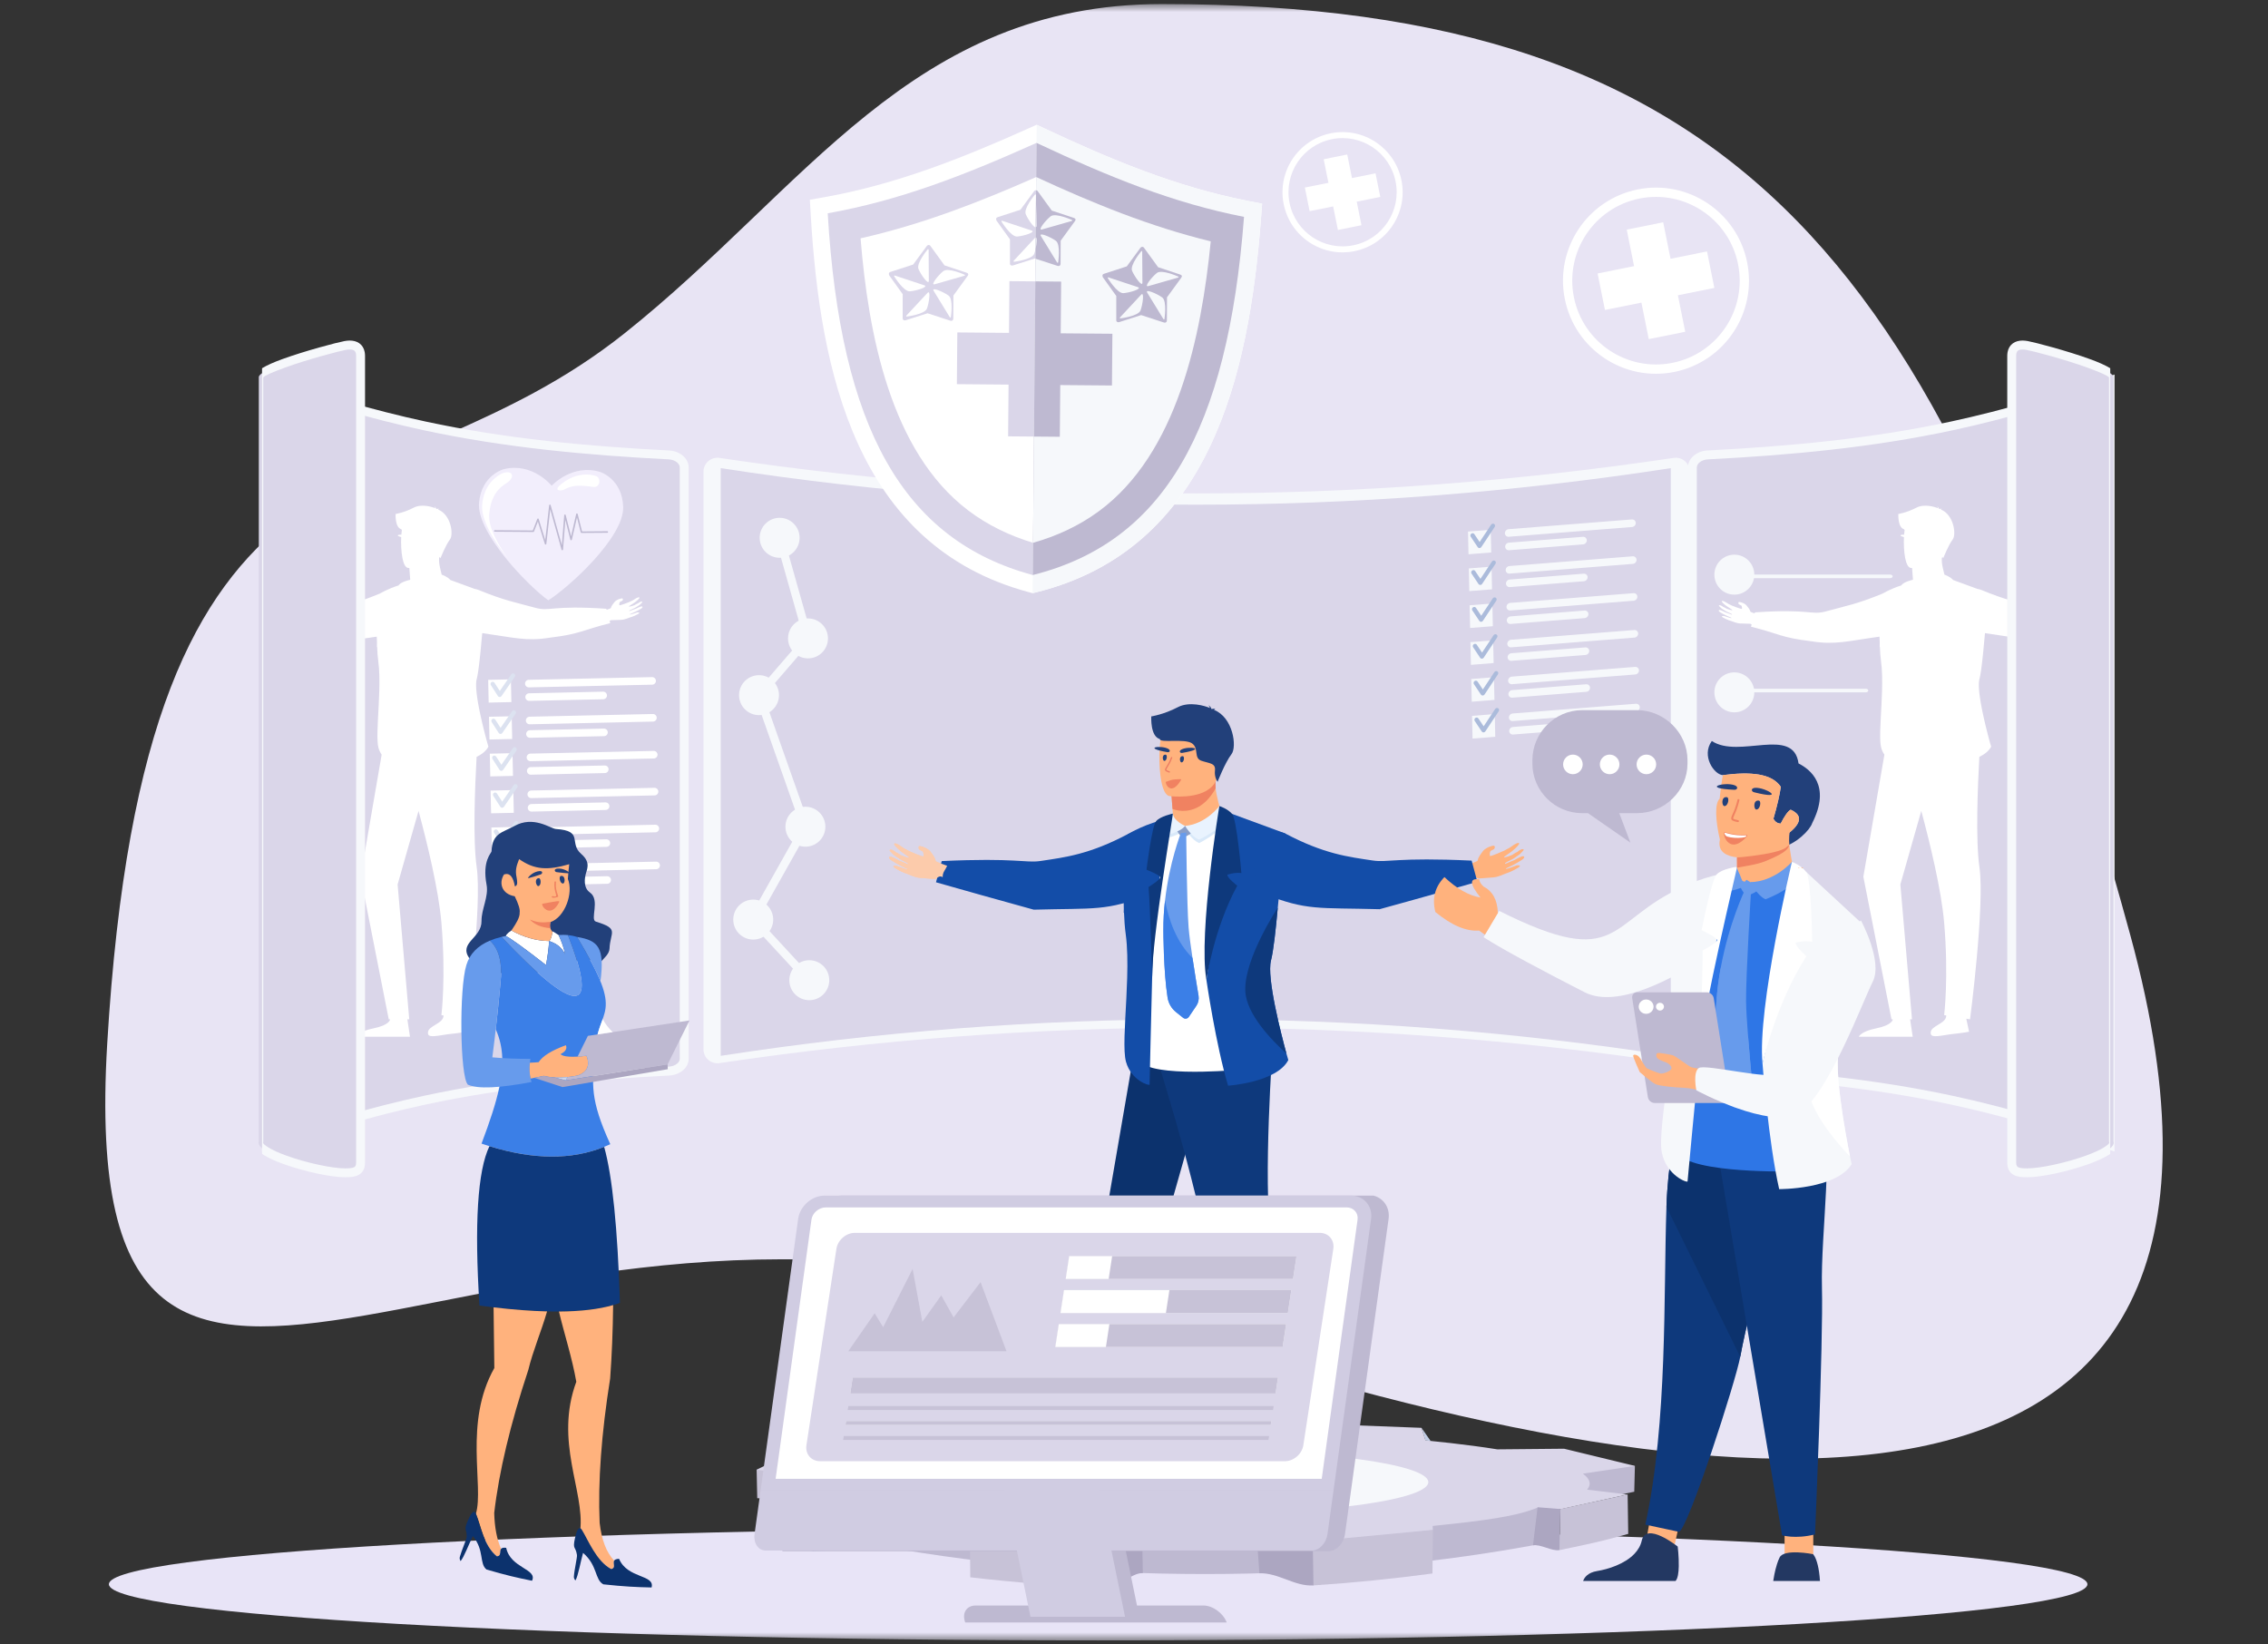 <svg width="280" height="203" viewBox="0 0 280 203" fill="none" xmlns="http://www.w3.org/2000/svg">
<rect x="0" y="0" width="280" height="203" fill="#333333" stroke="none"/>
<mask id="mask0_1_1440" style="mask-type:luminance" maskUnits="userSpaceOnUse" x="0" y="0" width="280" height="203">
<rect y="0.5" width="280" height="202" fill="white"/>
</mask>
<g mask="url(#mask0_1_1440)">
<path fill-rule="evenodd" clip-rule="evenodd" d="M143.441 0.5C112.493 0.5 99.454 23.367 77.111 41.142C47.539 64.669 17.971 49.354 13.236 128.845C9.023 199.594 61.606 136.505 135.747 161.848C209.887 187.191 285.398 197.398 262.991 115.4C240.586 33.402 215.35 0.5 143.441 0.5Z" fill="#E8E4F4"/>
<path fill-rule="evenodd" clip-rule="evenodd" d="M135.573 188.634C203.025 188.634 257.706 191.737 257.706 195.567C257.706 199.395 203.025 202.5 135.573 202.5C68.122 202.5 13.443 199.395 13.443 195.567C13.443 191.737 68.122 188.634 135.573 188.634Z" fill="#E8E4F7"/>
<path fill-rule="evenodd" clip-rule="evenodd" d="M206.63 131.238C167.485 125.391 127.973 125.391 88.829 131.238C87.786 131.394 86.85 130.591 86.85 129.537V58.227C86.85 57.174 87.786 56.369 88.829 56.525C127.973 62.372 167.485 62.372 206.63 56.525C207.672 56.369 208.609 57.174 208.609 58.227V129.537C208.609 130.591 207.672 131.394 206.63 131.238Z" fill="#F6F8FB"/>
<path fill-rule="evenodd" clip-rule="evenodd" d="M206.268 130.338C167.301 124.32 127.945 124.321 88.978 130.338C88.978 106.155 88.978 81.972 88.978 57.789C127.945 63.807 167.301 63.807 206.268 57.789C206.268 81.972 206.268 106.155 206.268 130.338Z" fill="#DAD6E9"/>
<path fill-rule="evenodd" clip-rule="evenodd" d="M210.826 56.158C220.882 55.643 231.035 54.717 240.993 52.571C247.555 51.157 254.034 49.221 260.503 47.002V141.384C254.033 139.165 247.554 137.232 240.993 135.818C231.033 133.671 220.882 132.737 210.826 132.22C209.789 132.168 208.934 131.525 208.934 130.695C208.934 118.53 208.934 106.365 208.934 94.209C208.934 82.044 208.934 69.879 208.934 57.714C208.934 56.875 209.791 56.21 210.826 56.158Z" fill="#DAD6E9"/>
<path fill-rule="evenodd" clip-rule="evenodd" d="M210.798 55.61C215.816 55.352 220.862 54.991 225.886 54.43C230.907 53.869 235.92 53.102 240.879 52.033C244.146 51.329 247.397 50.494 250.63 49.561H250.632C253.857 48.631 257.091 47.591 260.327 46.482L261.053 46.233V47.002V141.384V142.154L260.327 141.904C257.089 140.795 253.855 139.756 250.632 138.826C247.407 137.896 244.155 137.06 240.879 136.355C235.918 135.286 230.907 134.518 225.885 133.953C220.861 133.39 215.818 133.026 210.798 132.769C210.157 132.738 209.564 132.512 209.133 132.165C208.673 131.794 208.384 131.28 208.384 130.695V94.209V57.714C208.384 57.127 208.673 56.606 209.131 56.228C209.564 55.873 210.157 55.641 210.798 55.61ZM226.008 55.522C220.953 56.088 215.887 56.449 210.853 56.707H210.852C210.447 56.726 210.082 56.865 209.827 57.074C209.616 57.247 209.484 57.474 209.484 57.714V94.209V130.695C209.484 130.928 209.613 131.144 209.82 131.31C210.075 131.515 210.445 131.653 210.852 131.671H210.853C215.889 131.93 220.953 132.294 226.006 132.861C231.061 133.43 236.109 134.204 241.107 135.28C244.389 135.986 247.665 136.83 250.933 137.772C253.956 138.644 256.961 139.6 259.953 140.617V47.768C256.964 48.784 253.958 49.743 250.936 50.614V50.615C247.674 51.557 244.398 52.399 241.107 53.108C236.11 54.184 231.063 54.956 226.008 55.522Z" fill="#F6F8FB"/>
<path fill-rule="evenodd" clip-rule="evenodd" d="M82.579 56.158C72.523 55.643 62.369 54.717 52.412 52.571C45.85 51.157 39.371 49.221 32.902 47.002V141.384C39.372 139.165 45.851 137.232 52.412 135.818C62.372 133.671 72.523 132.737 82.579 132.22C83.616 132.168 84.472 131.525 84.472 130.695C84.472 118.53 84.472 106.365 84.472 94.209C84.472 82.044 84.472 69.879 84.472 57.714C84.472 56.875 83.614 56.21 82.579 56.158Z" fill="#DAD6E9"/>
<path fill-rule="evenodd" clip-rule="evenodd" d="M82.552 56.707C77.518 56.449 72.452 56.088 67.397 55.522C62.342 54.956 57.293 54.184 52.298 53.108C49.007 52.399 45.73 51.557 42.469 50.615V50.614C39.447 49.743 36.441 48.784 33.452 47.768V140.617C36.443 139.6 39.449 138.644 42.472 137.772C45.74 136.83 49.016 135.986 52.298 135.28C57.295 134.204 62.343 133.43 67.399 132.861C72.452 132.294 77.516 131.93 82.552 131.671H82.553C82.96 131.653 83.33 131.515 83.585 131.31C83.792 131.144 83.922 130.928 83.922 130.695V94.209V57.714C83.922 57.474 83.789 57.247 83.578 57.074C83.323 56.865 82.958 56.726 82.553 56.707H82.552ZM67.519 54.43C72.544 54.991 77.589 55.352 82.607 55.61C83.248 55.641 83.841 55.873 84.274 56.228C84.733 56.606 85.021 57.127 85.021 57.714V94.209V130.695C85.021 131.28 84.733 131.794 84.272 132.165C83.841 132.512 83.248 132.738 82.607 132.769C77.587 133.026 72.544 133.39 67.52 133.953C62.498 134.518 57.485 135.286 52.526 136.355C49.25 137.06 45.998 137.896 42.773 138.826C39.547 139.756 36.313 140.795 33.078 141.904L32.352 142.154V141.384V47.002V46.233L33.078 46.482C36.314 47.591 39.548 48.631 42.773 49.561H42.775C46.007 50.494 49.257 51.329 52.526 52.033C57.484 53.102 62.498 53.869 67.519 54.43Z" fill="#F6F8FB"/>
<path fill-rule="evenodd" clip-rule="evenodd" d="M147.183 177.257C166.873 177.257 182.836 179.722 182.836 182.766C182.836 185.807 166.873 188.272 147.183 188.272C127.488 188.272 111.524 185.807 111.524 182.766C111.524 179.722 127.488 177.257 147.183 177.257Z" fill="#F6F8FB"/>
<path fill-rule="evenodd" clip-rule="evenodd" d="M175.978 177.819L175.49 176.259L176.62 177.878L175.978 177.819Z" fill="#C1CDE5"/>
<path fill-rule="evenodd" clip-rule="evenodd" d="M195.78 185.371C193.076 185.579 192.049 186.024 193.062 185.991C193.062 185.991 192.977 183.137 193.032 181.745C193.032 181.745 194.821 181.606 200.183 180.832L201.84 180.959L201.759 184.148L195.78 185.371Z" fill="#BEB9D1"/>
<path fill-rule="evenodd" clip-rule="evenodd" d="M185.237 185.185C193.283 185.778 191.141 187.371 191.374 190.361C164.483 195.624 133.024 195.624 106.133 190.361C107.681 186.911 108.454 185.185 108.454 185.185C132.866 189.59 160.828 189.59 185.237 185.185Z" fill="#BEB9D1"/>
<path fill-rule="evenodd" clip-rule="evenodd" d="M100.261 185.294C102.963 185.504 102.628 184.38 101.615 184.347C101.615 184.347 102.271 183.626 102.215 182.231C102.215 182.231 100.427 182.094 95.064 181.32L93.411 181.432L93.487 184.943L100.261 185.294Z" fill="#C7C2D7"/>
<path fill-rule="evenodd" clip-rule="evenodd" d="M114.852 178.609C113.94 178.736 113.076 178.869 112.256 179.004L98.185 179.087C95 180.651 93.406 181.432 93.406 181.432L101.684 182.422C101.364 182.818 101.313 183.217 101.528 183.615L94.383 184.943L100.756 186.896L109.902 186.462C113.843 187.345 116.645 188.012 121.132 188.431L119.739 189.246L136.302 190.497L141.002 189.533C145.595 189.637 150.279 189.649 154.89 189.568L162.011 190.303C172.345 189.506 176.891 188.892 176.891 188.892L176.877 188.368C183.326 187.72 187.333 187.166 189.869 186.086L190.285 186.831L200.954 184.487L195.938 183.888C196.495 183.232 196.319 182.567 195.417 181.918L201.841 180.959C196.013 179.546 193.099 178.838 193.099 178.838L184.857 178.915C183.935 178.767 182.958 178.626 181.924 178.488C180.049 178.238 178.062 178.014 175.985 177.815L175.49 176.259C164.062 175.823 158.345 175.605 158.345 175.605L151.612 176.659C148.515 176.635 145.405 176.65 142.328 176.708L132.555 175.483C122.22 176.281 117.052 176.679 117.052 176.679L117.814 178.226C116.797 178.348 115.808 178.474 114.852 178.609ZM126.292 180.177C137.529 178.599 155.99 178.566 167.526 180.102C179.062 181.639 179.303 184.165 168.067 185.742C156.83 187.319 138.369 187.353 126.833 185.816C115.297 184.279 115.054 181.755 126.292 180.177Z" fill="#DAD6E9"/>
<path fill-rule="evenodd" clip-rule="evenodd" d="M136.279 181.508C130.415 182.331 130.542 183.648 136.562 184.449C142.582 185.252 152.216 185.235 158.078 184.412C163.942 183.589 163.817 182.27 157.797 181.468C151.777 180.667 142.143 180.684 136.279 181.508Z" fill="#CCD5E9"/>
<path fill-rule="evenodd" clip-rule="evenodd" d="M100.759 186.891L94.39 184.938L94.54 189.923C97.319 190.688 97.546 190.873 100.467 191.505L100.759 186.891Z" fill="#C1CDE5"/>
<path fill-rule="evenodd" clip-rule="evenodd" d="M119.787 194.71L119.74 189.246L136.38 190.492L136.64 196.03C130.956 195.794 125.315 195.354 119.787 194.71Z" fill="#C7C2D7"/>
<path fill-rule="evenodd" clip-rule="evenodd" d="M176.907 188.857L162.064 190.26V195.718C167.06 195.386 172.003 194.893 176.845 194.24L176.907 188.857Z" fill="#C7C2D7"/>
<path fill-rule="evenodd" clip-rule="evenodd" d="M200.943 184.483L192.62 186.287L192.546 191.349C196.238 190.582 197.542 190.323 201.016 189.352L200.943 184.483Z" fill="#C7C2D7"/>
<path fill-rule="evenodd" clip-rule="evenodd" d="M109.916 186.457C109.842 187.848 109.783 189.633 109.709 191.024L100.423 191.489L100.757 186.891L109.916 186.457Z" fill="#CCD5E9"/>
<path fill-rule="evenodd" clip-rule="evenodd" d="M136.572 196.027L136.312 190.495L141 189.533L141.092 194.19C139.584 194.155 138.076 196.089 136.572 196.027Z" fill="#ACA6C1"/>
<path fill-rule="evenodd" clip-rule="evenodd" d="M162.066 190.26L155.146 189.554L155.481 194.216C157.826 194.129 159.829 195.867 162.157 195.711L162.066 190.26Z" fill="#ACA6C1"/>
<path fill-rule="evenodd" clip-rule="evenodd" d="M192.645 186.285L189.826 186.061L189.257 190.767C190.2 190.586 191.616 191.541 192.546 191.347L192.645 186.285Z" fill="#ACA6C1"/>
<path fill-rule="evenodd" clip-rule="evenodd" d="M117.879 178.2L117.055 176.678L116.967 178.349L117.879 178.2Z" fill="#C1CDE5"/>
<path fill-rule="evenodd" clip-rule="evenodd" d="M57.228 125.755L57.57 127.365C57.57 127.365 56.816 127.516 55.26 127.676C53.527 127.955 52.794 128.102 52.835 127.468C52.835 126.607 54.759 126.387 54.759 125.355L54.495 125.313C54.495 125.313 55.072 120.679 54.495 113.895C54.151 109.876 52.754 104.123 51.672 100.101L49.088 109.185L50.524 125.83H50.295L50.612 127.976C50.612 127.976 49.066 127.976 47.993 127.976C46.922 127.976 43.962 127.976 43.962 127.976C43.962 127.976 44.175 127.331 46.107 126.946C48.037 126.56 48.144 125.888 48.144 125.888L48.14 125.83H47.993L44.519 108.228L47.118 93.156C46.955 92.921 46.816 92.642 46.724 92.313C46.479 91.428 46.639 89.306 46.756 87.008L46.825 85.324C46.863 84.014 46.851 82.732 46.706 81.667C46.628 81.095 46.581 80.474 46.56 79.841C46.558 79.843 46.557 79.844 46.557 79.844C46.557 79.844 46.55 79.853 46.535 79.87C46.555 79.526 46.538 79.085 46.512 78.592C42.54 79.142 41.026 79.629 38.153 79.17C37.47 79.086 36.906 79.004 36.419 78.92V75.483C38.283 75.572 38.746 75.788 39.889 75.474C42.399 74.787 43.745 74.574 46.905 73.27C46.905 73.27 47.915 72.666 49.201 72.269L49.241 72.208C49.588 71.793 50.614 71.576 50.644 71.57L50.615 71.18L50.536 70.124L50.357 70.106C50.031 70.042 49.814 69.547 49.683 68.888C49.529 68.107 49.494 67.093 49.53 66.296C48.826 66.108 49.117 65.987 49.549 66.001C49.564 65.778 49.588 65.582 49.614 65.423C49.575 65.402 49.553 65.373 49.553 65.338C48.752 65.11 48.843 63.528 48.839 63.449C48.839 63.449 49.872 63.293 51.063 62.673C52.028 62.169 53.32 62.558 53.745 62.744C53.727 62.679 53.695 62.591 53.627 62.506C53.627 62.506 53.818 62.623 53.858 62.803C53.877 62.815 53.887 62.824 53.884 62.828C53.884 62.828 54.088 62.776 54.226 62.826C54.226 62.826 54.131 62.818 54.102 62.883C54.098 62.89 54.094 62.893 54.088 62.899C55.696 63.542 56.013 65.988 55.551 66.593C54.999 67.32 54.383 68.911 54.383 68.911C54.383 68.911 54.338 68.855 54.284 68.744C54.262 68.799 54.238 68.855 54.209 68.905C54.2 69.102 54.206 69.284 54.219 69.454C54.254 69.825 54.39 70.391 54.531 70.94H54.532C54.573 70.954 55.214 71.157 55.596 71.593L55.597 71.595L58.573 72.688C58.731 72.715 58.903 72.76 59.083 72.827C62.242 74.131 63.589 74.345 66.099 75.031C67.924 75.529 68.017 74.686 74.855 75.149L74.89 75.273C75.16 75.186 75.374 75.109 75.403 75.074C75.477 74.993 75.349 74.931 75.9 74.278C76.062 74.089 76.396 73.966 76.396 73.966C76.396 73.966 76.809 73.813 76.87 73.894C76.93 73.975 76.892 74.101 76.83 74.157C76.764 74.212 76.593 74.252 76.528 74.31C76.465 74.364 76.436 74.619 76.463 74.709C76.486 74.8 77.686 74.316 77.686 74.316C77.686 74.316 78.026 74.16 78.134 74.101C78.227 74.05 78.492 73.878 78.492 73.878C78.492 73.878 78.885 73.65 78.947 73.769C78.98 73.839 78.691 74.131 78.364 74.366C78.01 74.622 77.619 74.824 77.635 74.863C77.669 74.956 78.332 74.704 78.332 74.704C78.332 74.704 78.619 74.518 78.769 74.478C78.928 74.335 79.246 74.176 79.31 74.324C79.322 74.353 78.95 74.684 78.95 74.684C78.95 74.684 78.671 74.856 78.542 74.944C78.316 75.1 77.935 75.227 77.774 75.323C77.641 75.402 77.704 75.415 77.703 75.432C77.7 75.447 77.889 75.367 78.153 75.264C78.287 75.213 78.447 75.181 78.592 75.1C78.727 75.023 78.928 74.94 79.05 74.897C79.394 74.765 79.407 74.996 79.104 75.165C78.993 75.229 78.866 75.301 78.737 75.369C78.241 75.641 77.733 75.792 77.742 75.848C77.756 75.92 78.664 75.598 78.664 75.598C78.664 75.598 79.199 75.558 78.752 75.811C78.231 76.103 77.783 76.222 77.763 76.225C77.626 76.254 77.17 76.494 76.682 76.518C76.197 76.543 75.418 76.559 75.418 76.559C75.385 76.57 75.333 76.603 75.262 76.65L75.336 76.923C71.779 77.802 71.765 78.243 67.835 78.725C64.976 79.183 63.463 78.704 59.536 78.157L59.415 79.439L59.406 79.524L59.401 79.608V79.611L59.391 79.693L59.385 79.777L59.376 79.86L59.367 79.944L59.361 80.029L59.351 80.113L59.343 80.199L59.336 80.281L59.328 80.365L59.321 80.448L59.311 80.531L59.303 80.613V80.614L59.295 80.695L59.287 80.777L59.279 80.858V80.86L59.27 80.939V80.944L59.262 81.021L59.252 81.101V81.102L59.244 81.18V81.183L59.235 81.263L59.226 81.341L59.218 81.419L59.209 81.497L59.2 81.575L59.19 81.651V81.654L59.182 81.727V81.729L59.173 81.805L59.165 81.878V81.881L59.147 82.025V82.027L59.138 82.099V82.101L59.129 82.17V82.173L59.111 82.312L59.102 82.382V82.383L59.083 82.518L59.073 82.584V82.586L59.064 82.651L59.057 82.715V82.716L59.037 82.841L59.028 82.905L59.019 82.966L59.008 83.026L58.999 83.082L58.99 83.141L58.982 83.197H58.981L58.971 83.253L58.962 83.305L58.943 83.41L58.933 83.459L58.916 83.556L58.905 83.601L58.897 83.644H58.895L58.886 83.688L58.878 83.728H58.877L58.867 83.769L58.858 83.809L58.848 83.845H58.846L58.831 83.916L58.819 83.991H58.817L58.806 84.07H58.804L58.797 84.155H58.796L58.789 84.245L58.783 84.336L58.78 84.433L58.779 84.534V84.636H58.78L58.781 84.745L58.784 84.855L58.79 84.969L58.8 85.086L58.807 85.206L58.819 85.328L58.831 85.454L58.845 85.581L58.859 85.71L58.877 85.842H58.878L58.895 85.975L58.911 86.111H58.916L58.933 86.25L58.956 86.39L58.979 86.53L59.001 86.671L59.026 86.816L59.053 86.959L59.077 87.102L59.104 87.249H59.106L59.132 87.395L59.161 87.541H59.163L59.19 87.687L59.221 87.833L59.251 87.979L59.284 88.128L59.313 88.272L59.346 88.418L59.376 88.562L59.409 88.709L59.443 88.851L59.474 88.994L59.507 89.134L59.539 89.273L59.574 89.412L59.605 89.549L59.639 89.685L59.671 89.816L59.702 89.947L59.734 90.074L59.767 90.2L59.796 90.324L59.829 90.445L59.858 90.562L59.887 90.678L59.917 90.789L59.944 90.899L59.972 91.004L59.999 91.106L60.024 91.204L60.05 91.299L60.074 91.388L60.098 91.474L60.121 91.555L60.139 91.632C60.236 91.972 60.297 92.172 60.297 92.172C60.011 92.717 59.467 93.126 58.839 93.432C58.636 97.115 58.37 103.727 58.848 107.026C59.535 111.748 57.69 125.83 57.69 125.83L57.228 125.755Z" fill="white"/>
<path fill-rule="evenodd" clip-rule="evenodd" d="M242.752 125.755L243.094 127.365C243.094 127.365 242.339 127.516 240.784 127.676C239.05 127.955 238.318 128.102 238.359 127.468C238.359 126.607 240.283 126.387 240.283 125.355L240.018 125.313C240.018 125.313 240.596 120.679 240.018 113.895C239.675 109.876 238.278 104.123 237.196 100.101L234.612 109.185L236.048 125.83H235.818L236.136 127.976C236.136 127.976 234.59 127.976 233.517 127.976C232.446 127.976 229.486 127.976 229.486 127.976C229.486 127.976 229.699 127.331 231.63 126.946C233.561 126.56 233.668 125.888 233.668 125.888L233.664 125.83H233.517L230.043 108.228L232.642 93.156C232.479 92.921 232.34 92.642 232.248 92.313C232.003 91.428 232.163 89.306 232.28 87.008L232.349 85.324C232.387 84.014 232.375 82.732 232.229 81.667C232.152 81.095 232.105 80.474 232.083 79.841C232.082 79.843 232.081 79.844 232.081 79.844C232.081 79.844 232.074 79.853 232.059 79.87C232.079 79.526 232.062 79.085 232.036 78.592C228.064 79.142 226.55 79.629 223.677 79.17C219.746 78.688 219.732 78.246 216.176 77.366L216.249 77.093C216.18 77.046 216.127 77.014 216.093 77.002C216.093 77.002 215.315 76.988 214.831 76.963C214.344 76.936 213.887 76.697 213.748 76.67C213.728 76.664 213.281 76.547 212.759 76.255C212.313 76.003 212.849 76.041 212.849 76.041C212.849 76.041 213.758 76.364 213.771 76.292C213.78 76.234 213.271 76.085 212.774 75.812C212.647 75.743 212.52 75.672 212.408 75.61C212.104 75.439 212.117 75.21 212.461 75.338C212.583 75.386 212.784 75.467 212.921 75.543C213.064 75.624 213.226 75.656 213.359 75.709C213.622 75.812 213.812 75.893 213.81 75.875C213.809 75.86 213.872 75.847 213.739 75.767C213.578 75.672 213.195 75.545 212.97 75.389C212.84 75.298 212.562 75.129 212.562 75.129C212.562 75.129 212.191 74.797 212.202 74.769C212.266 74.621 212.583 74.778 212.744 74.923C212.892 74.963 213.179 75.149 213.179 75.149C213.179 75.149 213.842 75.397 213.876 75.309C213.892 75.269 213.501 75.065 213.149 74.809C212.821 74.576 212.531 74.283 212.567 74.213C212.63 74.095 213.02 74.323 213.02 74.323C213.02 74.323 213.285 74.495 213.378 74.544C213.485 74.603 213.825 74.761 213.825 74.761C213.825 74.761 215.026 75.243 215.05 75.153C215.078 75.064 215.047 74.807 214.983 74.753C214.92 74.697 214.75 74.655 214.683 74.602C214.621 74.544 214.582 74.421 214.642 74.338C214.702 74.258 215.116 74.409 215.116 74.409C215.116 74.409 215.45 74.534 215.61 74.722C216.164 75.374 216.034 75.438 216.108 75.519C216.137 75.552 216.352 75.63 216.623 75.717L216.656 75.594C223.496 75.129 223.587 75.974 225.413 75.474C227.922 74.787 229.269 74.574 232.428 73.27C232.428 73.27 233.439 72.666 234.725 72.269L234.765 72.208C235.111 71.793 236.138 71.576 236.168 71.57L236.139 71.18L236.06 70.124L235.881 70.106C235.555 70.042 235.338 69.547 235.207 68.888C235.052 68.107 235.018 67.093 235.054 66.296C234.35 66.108 234.641 65.987 235.073 66.001C235.088 65.778 235.111 65.582 235.137 65.423C235.098 65.402 235.077 65.373 235.077 65.338C234.276 65.11 234.367 63.528 234.362 63.449C234.362 63.449 235.396 63.293 236.586 62.673C237.552 62.169 238.844 62.558 239.268 62.744C239.251 62.679 239.219 62.591 239.151 62.506C239.151 62.506 239.342 62.623 239.382 62.803C239.401 62.815 239.411 62.824 239.408 62.828C239.408 62.828 239.612 62.776 239.75 62.826C239.75 62.826 239.655 62.818 239.626 62.883C239.622 62.89 239.617 62.893 239.612 62.899C241.22 63.542 241.537 65.988 241.075 66.593C240.522 67.32 239.907 68.911 239.907 68.911C239.907 68.911 239.861 68.855 239.808 68.744C239.786 68.799 239.762 68.855 239.733 68.905C239.724 69.102 239.73 69.284 239.743 69.454C239.778 69.825 239.913 70.391 240.055 70.94H240.056C240.096 70.954 240.737 71.157 241.12 71.593L241.121 71.595L244.097 72.688C244.255 72.715 244.426 72.76 244.607 72.827C247.766 74.131 249.112 74.345 251.623 75.031C252.6 75.298 253.08 75.179 254.362 75.084V78.592C254.057 78.637 253.725 78.68 253.359 78.725C250.499 79.183 248.987 78.704 245.06 78.157L244.939 79.439L244.93 79.524L244.924 79.608V79.611L244.914 79.693L244.908 79.777L244.9 79.86L244.891 79.944L244.885 80.029L244.875 80.113L244.867 80.199L244.859 80.281L244.852 80.365L244.845 80.448L244.835 80.531L244.826 80.613V80.614L244.819 80.695L244.81 80.777L244.803 80.858V80.86L244.794 80.939V80.944L244.786 81.021L244.775 81.101V81.102L244.768 81.18V81.183L244.758 81.263L244.749 81.341L244.742 81.419L244.732 81.497L244.724 81.575L244.713 81.651V81.654L244.706 81.727V81.729L244.696 81.805L244.689 81.878V81.881L244.67 82.025V82.027L244.661 82.099V82.101L244.653 82.17V82.173L244.634 82.312L244.625 82.382V82.383L244.607 82.518L244.597 82.584V82.586L244.588 82.651L244.581 82.715V82.716L244.561 82.841L244.552 82.905L244.543 82.966L244.532 83.026L244.523 83.082L244.514 83.141L244.506 83.197H244.504L244.494 83.253L244.485 83.305L244.467 83.41L244.457 83.459L244.439 83.556L244.429 83.601L244.421 83.644H244.419L244.409 83.688L244.402 83.728H244.4L244.39 83.769L244.381 83.809L244.372 83.845H244.37L244.354 83.916L244.343 83.991H244.341L244.329 84.07H244.328L244.321 84.155H244.319L244.312 84.245L244.306 84.336L244.303 84.433L244.302 84.534V84.636H244.303L244.305 84.745L244.308 84.855L244.314 84.969L244.324 85.086L244.331 85.206L244.343 85.328L244.354 85.454L244.369 85.581L244.383 85.71L244.4 85.842H244.402L244.419 85.975L244.435 86.111H244.439L244.457 86.25L244.48 86.39L244.503 86.53L244.524 86.671L244.549 86.816L244.576 86.959L244.601 87.102L244.628 87.249H244.63L244.656 87.395L244.685 87.541H244.686L244.713 87.687L244.745 87.833L244.774 87.979L244.808 88.128L244.836 88.272L244.869 88.418L244.9 88.562L244.933 88.709L244.966 88.851L244.998 88.994L245.031 89.134L245.063 89.273L245.097 89.412L245.129 89.549L245.162 89.685L245.194 89.816L245.226 89.947L245.258 90.074L245.291 90.2L245.32 90.324L245.353 90.445L245.382 90.562L245.41 90.678L245.441 90.789L245.468 90.899L245.496 91.004L245.523 91.106L245.548 91.204L245.574 91.299L245.598 91.388L245.621 91.474L245.645 91.555L245.663 91.632C245.76 91.972 245.821 92.172 245.821 92.172C245.535 92.717 244.991 93.126 244.363 93.432C244.159 97.115 243.894 103.727 244.372 107.026C245.059 111.748 243.214 125.83 243.214 125.83L242.752 125.755Z" fill="white"/>
<path fill-rule="evenodd" clip-rule="evenodd" d="M31.951 46.525C32.165 45.34 41.16 42.917 42.617 42.646C43.725 42.439 44.516 42.791 44.516 43.933C44.516 60.536 44.516 77.129 44.516 93.722C44.516 110.316 44.516 126.909 44.516 143.504C44.516 144.644 43.741 144.775 42.617 144.78C39.576 144.79 31.381 142.473 31.951 140.907V46.525Z" fill="#DAD6E9"/>
<path fill-rule="evenodd" clip-rule="evenodd" d="M32.352 45.456C32.971 45.078 33.847 44.696 34.838 44.337C37.682 43.303 41.596 42.277 42.519 42.106H42.52C42.752 42.064 42.974 42.039 43.176 42.039C43.631 42.039 44.037 42.147 44.359 42.374L44.36 42.376C44.698 42.615 44.933 42.976 45.024 43.463V43.468C45.05 43.615 45.066 43.772 45.066 43.933V93.722V143.504C45.066 144.311 44.764 144.78 44.243 145.052C43.807 145.282 43.254 145.325 42.618 145.328H42.617C40.872 145.334 37.49 144.602 34.954 143.677C34.01 143.334 33.169 142.957 32.56 142.58H32.557L32.352 142.445V45.456ZM35.21 45.368C33.757 45.897 32.621 46.373 32.501 46.596V140.907L32.472 141.073C32.483 141.189 32.733 141.395 33.137 141.647L33.136 141.648C33.678 141.983 34.451 142.327 35.327 142.646C37.76 143.533 40.975 144.235 42.615 144.231H42.617C43.099 144.229 43.5 144.203 43.733 144.082C43.88 144.005 43.966 143.832 43.966 143.504V93.722V43.933C43.966 43.83 43.959 43.741 43.946 43.665H43.944C43.91 43.48 43.833 43.348 43.726 43.272C43.6 43.183 43.409 43.139 43.176 43.139C43.032 43.139 42.877 43.157 42.715 43.186C41.816 43.353 37.997 44.356 35.21 45.368ZM32.506 141.099L32.512 141.115V141.099H32.506Z" fill="#F6F8FB"/>
<path fill-rule="evenodd" clip-rule="evenodd" d="M76.936 62.573C76.819 59.112 74.103 58.263 74.103 58.263C70.617 57.195 68.108 59.964 68.108 59.964C68.108 59.962 65.763 57.051 62.221 57.91C62.221 57.91 59.46 58.596 59.141 62.045C58.791 65.804 65.374 72.477 67.689 74.102C70.098 72.618 77.062 66.346 76.936 62.573Z" fill="#F2EEFC"/>
<path fill-rule="evenodd" clip-rule="evenodd" d="M61.993 58.439C61.183 58.836 59.753 59.872 59.531 62.274C59.36 64.102 60.861 66.632 62.696 68.914C61.284 66.96 60.258 64.941 60.401 63.413C60.672 60.477 62.274 59.872 62.727 59.502C63.593 58.819 63.267 57.959 61.993 58.439Z" fill="white"/>
<path fill-rule="evenodd" clip-rule="evenodd" d="M73.412 58.704C71.42 58.231 69.875 59.213 69.002 60.005C68.445 60.594 69.265 60.614 69.6 60.456C70.485 60.016 71.011 59.804 73.121 60.087C74.084 60.324 74.246 59.06 73.631 58.78C73.494 58.725 73.412 58.704 73.412 58.704Z" fill="white"/>
<path fill-rule="evenodd" clip-rule="evenodd" d="M61.076 65.634C61.024 65.634 60.984 65.592 60.984 65.54C60.984 65.489 61.027 65.448 61.077 65.448L65.777 65.484L66.33 64.061C66.348 64.014 66.401 63.989 66.451 64.008C66.478 64.018 66.497 64.041 66.505 64.067L67.314 66.677L67.797 62.369C67.803 62.317 67.85 62.281 67.901 62.286C67.942 62.289 67.972 62.319 67.98 62.357L69.365 67.304L69.657 63.596C69.659 63.544 69.705 63.507 69.756 63.51C69.798 63.513 69.83 63.543 69.84 63.58L70.502 66.203L71.134 63.453C71.146 63.403 71.196 63.371 71.247 63.383C71.281 63.39 71.309 63.417 71.317 63.45L71.86 65.603L74.982 65.579C75.033 65.579 75.076 65.621 75.076 65.672C75.076 65.724 75.034 65.766 74.983 65.766L71.794 65.789C71.749 65.792 71.709 65.763 71.697 65.718L71.231 63.872L70.599 66.624H70.597C70.59 66.657 70.565 66.684 70.529 66.695C70.48 66.706 70.428 66.676 70.417 66.626L69.798 64.178L69.51 67.844H69.509C69.508 67.882 69.48 67.916 69.441 67.927C69.392 67.941 69.34 67.91 69.327 67.861L67.93 62.867L67.449 67.142C67.447 67.178 67.422 67.211 67.385 67.221C67.335 67.237 67.283 67.21 67.268 67.159L66.406 64.379L65.927 65.611C65.914 65.647 65.879 65.672 65.839 65.67L61.076 65.634Z" fill="#BEB9D1"/>
<path fill-rule="evenodd" clip-rule="evenodd" d="M60.269 83.925L63.074 83.864L63.134 86.67L60.33 86.731L60.269 83.925ZM60.767 106.705L63.572 106.645L63.632 109.451L60.828 109.512L60.767 106.705ZM60.667 102.15L63.472 102.088L63.532 104.894L60.728 104.956L60.667 102.15ZM60.568 97.593L63.372 97.533L63.433 100.338L60.629 100.4L60.568 97.593ZM60.468 93.038L63.273 92.976L63.333 95.782L60.529 95.843L60.468 93.038ZM60.369 88.481L63.173 88.421L63.234 91.225L60.43 91.288L60.369 88.481Z" fill="white"/>
<path fill-rule="evenodd" clip-rule="evenodd" d="M65.279 83.918L80.499 83.585C80.756 83.579 80.971 83.785 80.977 84.042C80.983 84.3 80.778 84.514 80.52 84.52L65.299 84.853C65.042 84.859 64.827 84.653 64.821 84.395C64.815 84.138 65.022 83.923 65.279 83.918ZM65.777 106.698L80.997 106.366C81.254 106.36 81.469 106.565 81.475 106.822C81.481 107.079 81.276 107.294 81.018 107.301L65.797 107.634C65.54 107.64 65.325 107.433 65.319 107.176C65.313 106.919 65.519 106.704 65.777 106.698ZM65.813 108.365L74.954 108.164C75.211 108.158 75.426 108.365 75.432 108.622C75.438 108.879 75.233 109.094 74.976 109.1L65.833 109.299C65.576 109.305 65.361 109.1 65.355 108.843C65.349 108.586 65.556 108.37 65.813 108.365ZM65.677 102.143L80.898 101.809C81.155 101.803 81.369 102.01 81.376 102.267C81.381 102.524 81.177 102.739 80.918 102.745L65.697 103.077C65.441 103.083 65.225 102.878 65.22 102.621V102.62C65.213 102.362 65.42 102.149 65.677 102.143ZM65.713 103.808L74.855 103.609C75.113 103.603 75.327 103.808 75.332 104.065V104.067C75.338 104.323 75.133 104.537 74.876 104.543L65.733 104.744C65.476 104.75 65.261 104.543 65.256 104.286C65.25 104.029 65.456 103.814 65.713 103.808ZM65.578 97.586L80.798 97.252C81.055 97.247 81.27 97.453 81.276 97.71C81.282 97.967 81.077 98.183 80.82 98.188L65.597 98.522C65.341 98.528 65.126 98.321 65.12 98.064C65.114 97.807 65.32 97.592 65.578 97.586ZM65.614 99.253L74.755 99.052C75.014 99.046 75.227 99.253 75.233 99.51C75.239 99.767 75.034 99.982 74.777 99.988L65.633 100.187C65.377 100.193 65.162 99.988 65.156 99.731C65.15 99.472 65.356 99.258 65.614 99.253ZM65.478 93.03L80.698 92.697C80.956 92.691 81.17 92.897 81.177 93.153V93.155C81.182 93.412 80.977 93.626 80.72 93.632L65.498 93.965C65.241 93.971 65.026 93.764 65.02 93.507C65.014 93.25 65.221 93.035 65.478 93.03ZM65.514 94.696L74.656 94.497C74.914 94.491 75.128 94.696 75.133 94.953C75.139 95.21 74.934 95.425 74.677 95.431L65.534 95.632C65.277 95.638 65.062 95.431 65.056 95.174C65.05 94.917 65.257 94.702 65.514 94.696ZM65.378 88.474L80.599 88.14C80.856 88.135 81.071 88.341 81.077 88.598C81.082 88.855 80.878 89.071 80.621 89.076L65.398 89.41C65.142 89.414 64.926 89.209 64.921 88.952C64.915 88.695 65.121 88.48 65.378 88.474ZM65.414 90.141L74.556 89.94C74.813 89.934 75.028 90.141 75.034 90.398C75.04 90.655 74.834 90.87 74.578 90.876L65.434 91.075C65.178 91.081 64.963 90.876 64.957 90.619V90.618C64.951 90.36 65.157 90.147 65.414 90.141ZM65.315 85.584L74.457 85.383C74.713 85.379 74.928 85.584 74.934 85.841C74.94 86.098 74.735 86.313 74.478 86.319L65.335 86.52C65.078 86.526 64.863 86.319 64.857 86.062C64.852 85.805 65.058 85.59 65.315 85.584Z" fill="white"/>
<path fill-rule="evenodd" clip-rule="evenodd" d="M60.601 84.575C60.522 84.45 60.558 84.284 60.682 84.205C60.806 84.125 60.971 84.162 61.05 84.286L61.703 85.298L63.121 83.24C63.205 83.118 63.371 83.088 63.492 83.172C63.613 83.256 63.643 83.422 63.56 83.543L61.92 85.92C61.9 85.952 61.873 85.981 61.838 86.003C61.714 86.082 61.549 86.046 61.469 85.922L60.601 84.575ZM60.701 89.13C60.622 89.005 60.657 88.841 60.782 88.761C60.906 88.682 61.07 88.718 61.15 88.842L61.802 89.853L63.221 87.795C63.304 87.674 63.47 87.644 63.592 87.728C63.713 87.811 63.743 87.977 63.66 88.099L62.02 90.476C62 90.509 61.972 90.538 61.938 90.559C61.813 90.639 61.649 90.603 61.568 90.479L60.701 89.13ZM61.099 107.355C61.02 107.231 61.056 107.065 61.18 106.986C61.304 106.906 61.469 106.942 61.548 107.066L62.199 108.079L63.619 106.021C63.703 105.899 63.869 105.869 63.99 105.953C64.111 106.036 64.141 106.202 64.058 106.324L62.418 108.701C62.398 108.733 62.37 108.762 62.336 108.784C62.212 108.863 62.047 108.827 61.967 108.704L61.099 107.355ZM60.999 102.798C60.92 102.674 60.956 102.509 61.08 102.43C61.205 102.349 61.369 102.387 61.448 102.509L62.101 103.522L63.52 101.464C63.603 101.343 63.769 101.312 63.89 101.396C64.011 101.48 64.042 101.646 63.958 101.767L62.319 104.144C62.298 104.178 62.271 104.207 62.237 104.228C62.112 104.308 61.948 104.271 61.867 104.148L60.999 102.798ZM60.9 98.242C60.821 98.119 60.857 97.953 60.98 97.873C61.105 97.794 61.269 97.83 61.349 97.954L62.001 98.965L63.42 96.907C63.503 96.787 63.669 96.757 63.791 96.841C63.912 96.925 63.942 97.091 63.859 97.212L62.219 99.588C62.199 99.621 62.171 99.65 62.137 99.671C62.013 99.751 61.848 99.715 61.767 99.591L60.9 98.242ZM60.8 93.686C60.721 93.562 60.757 93.397 60.881 93.317C61.005 93.237 61.17 93.274 61.249 93.397L61.902 94.41L63.32 92.352C63.404 92.231 63.57 92.2 63.691 92.284C63.812 92.368 63.843 92.534 63.759 92.655L62.12 95.032C62.099 95.064 62.072 95.093 62.037 95.117C61.913 95.196 61.748 95.16 61.668 95.035L60.8 93.686Z" fill="#DCE2F0"/>
<path fill-rule="evenodd" clip-rule="evenodd" d="M260.924 46.525C260.711 45.34 251.715 42.917 250.259 42.646C249.15 42.439 248.359 42.791 248.359 43.933C248.359 60.536 248.359 77.129 248.359 93.722C248.359 110.316 248.359 126.909 248.359 143.504C248.359 144.644 249.134 144.775 250.259 144.78C253.3 144.79 261.495 142.473 260.924 140.907V46.525Z" fill="#DAD6E9"/>
<path fill-rule="evenodd" clip-rule="evenodd" d="M260.523 45.456C259.904 45.078 259.028 44.696 258.038 44.337C255.193 43.303 251.279 42.277 250.357 42.106H250.355C250.123 42.064 249.901 42.039 249.699 42.039C249.244 42.039 248.839 42.147 248.517 42.374L248.515 42.376C248.177 42.615 247.942 42.976 247.851 43.463V43.468C247.825 43.615 247.81 43.772 247.81 43.933V93.722V143.504C247.81 144.311 248.111 144.78 248.632 145.052C249.068 145.282 249.621 145.325 250.257 145.328H250.259C252.003 145.334 255.385 144.602 257.921 143.677C258.865 143.334 259.706 142.957 260.315 142.58H260.318L260.523 142.445V45.456ZM257.665 45.368C259.119 45.897 260.255 46.373 260.374 46.596V140.907L260.404 141.073C260.392 141.189 260.142 141.395 259.738 141.647L259.74 141.648C259.197 141.983 258.424 142.327 257.549 142.646C255.115 143.533 251.9 144.235 250.26 144.231H250.259C249.776 144.229 249.375 144.203 249.143 144.082C248.996 144.005 248.909 143.832 248.909 143.504V93.722V43.933C248.909 43.83 248.916 43.741 248.929 43.665H248.931C248.965 43.48 249.042 43.348 249.149 43.272C249.276 43.183 249.466 43.139 249.699 43.139C249.843 43.139 249.999 43.157 250.16 43.186C251.06 43.353 254.879 44.356 257.665 45.368ZM260.445 141.099L260.439 141.115V141.099H260.445Z" fill="#F6F8FB"/>
<path fill-rule="evenodd" clip-rule="evenodd" d="M154.314 179.485L155.023 182.832C155.023 182.832 153.909 183.055 151.614 183.291C149.052 183.704 147.971 183.921 148.03 182.982C148.03 181.714 150.874 181.386 150.874 179.866C150.874 178.345 154.314 179.485 154.314 179.485Z" fill="#163560"/>
<path fill-rule="evenodd" clip-rule="evenodd" d="M144.178 179.867L144.748 183.735C144.748 183.735 142.468 183.735 140.883 183.735C139.3 183.735 134.928 183.735 134.928 183.735C134.928 183.735 135.246 182.781 138.096 182.211C140.947 181.643 141.106 180.651 141.106 180.651L140.883 178.156L143.481 177.772L144.178 179.867Z" fill="#163560"/>
<path fill-rule="evenodd" clip-rule="evenodd" d="M148.296 135.594L142.5 155.984L144.621 180.564H140.883L135.752 154.57L140.883 124.805L148.296 135.594Z" fill="#0C326D"/>
<path fill-rule="evenodd" clip-rule="evenodd" d="M140.883 124.012L144.337 135.608C144.337 135.608 149.626 152.922 150.482 162.939C151.336 172.956 150.482 179.802 150.482 179.802L155.202 180.565C155.202 180.565 157.925 159.77 156.912 152.795C155.899 145.822 157.139 128.832 157.139 128.832L155.202 124.012H140.883Z" fill="#0E397C"/>
<path fill-rule="evenodd" clip-rule="evenodd" d="M114.857 105.112C115.63 106.109 115.437 106.194 115.54 106.318C115.602 106.394 116.285 106.649 116.931 106.876C116.676 107.478 116.37 107.642 116.378 108.296C115.978 107.948 115.542 108.558 115.422 108.506C115.422 108.506 114.278 108.434 113.562 108.365C112.845 108.297 112.185 107.914 111.985 107.865C111.956 107.858 111.3 107.654 110.553 107.19C109.909 106.792 110.697 106.883 110.697 106.883C110.697 106.883 112.015 107.415 112.041 107.308C112.058 107.225 111.318 106.974 110.601 106.539C110.417 106.428 110.235 106.317 110.072 106.216C109.636 105.946 109.673 105.606 110.172 105.82C110.348 105.894 110.639 106.029 110.833 106.151C111.039 106.28 111.276 106.337 111.471 106.424C111.852 106.591 112.126 106.72 112.125 106.699C112.123 106.675 112.22 106.656 112.029 106.532C111.798 106.382 111.238 106.168 110.918 105.925C110.735 105.784 110.333 105.517 110.333 105.517C110.333 105.517 109.805 105.003 109.823 104.963C109.928 104.747 110.387 105 110.613 105.222C110.828 105.293 111.241 105.586 111.241 105.586C111.241 105.586 112.203 105.996 112.26 105.865C112.288 105.808 111.722 105.485 111.218 105.085C110.752 104.715 110.339 104.266 110.399 104.165C110.495 103.994 111.058 104.356 111.058 104.356C111.058 104.356 111.44 104.626 111.572 104.708C111.729 104.8 112.218 105.053 112.218 105.053C112.218 105.053 113.959 105.843 114.002 105.713C114.046 105.581 114.021 105.2 113.929 105.115C113.839 105.03 113.589 104.958 113.497 104.873C113.406 104.787 113.359 104.6 113.452 104.482C113.546 104.367 114.146 104.617 114.146 104.617C114.146 104.617 114.632 104.822 114.857 105.112Z" fill="#FCCBAB"/>
<path fill-rule="evenodd" clip-rule="evenodd" d="M139.275 102.947C144.005 101.184 143.656 109.48 141.859 110.412C136.604 112.503 135.181 112.088 127.622 112.295C122.532 110.902 119.237 109.949 115.555 108.914L116.264 106.297C125.518 105.866 126.585 106.564 128.464 106.284C131.492 105.83 134.484 105.485 139.275 102.947Z" fill="#134DA8"/>
<path fill-rule="evenodd" clip-rule="evenodd" d="M144.754 99.859L144.799 100.436C144.799 100.436 144.769 102.251 147.007 102.358C149.247 102.466 151.066 102.303 150.907 100.914C150.632 99.849 150.155 98.201 150.079 97.31C150.049 96.979 150.046 96.626 150.08 96.224L145.772 96.442L144.519 96.738L144.754 99.859Z" fill="#FFB27D"/>
<path fill-rule="evenodd" clip-rule="evenodd" d="M144.519 96.738L144.754 99.859C145.226 100.038 145.751 100.132 146.33 100.092C148.308 99.952 149.484 98.41 150.079 97.31C150.049 96.979 150.046 96.626 150.08 96.224L145.772 96.442L144.519 96.738Z" fill="#F08261"/>
<path fill-rule="evenodd" clip-rule="evenodd" d="M150.361 95.508C150.051 98.232 146.579 98.388 145.067 98.326C144.643 98.308 144.373 98.272 144.373 98.272C143.89 98.18 143.571 97.449 143.379 96.475C142.998 94.55 143.106 91.676 143.382 90.924C143.799 89.791 144.644 88.539 148.196 89.149C151.75 89.76 150.76 92.017 150.361 95.508Z" fill="#FFB27D"/>
<path fill-rule="evenodd" clip-rule="evenodd" d="M142.13 88.439C142.13 88.439 143.659 88.214 145.415 87.297C146.842 86.553 148.748 87.126 149.372 87.403C149.35 87.306 149.302 87.176 149.201 87.05C149.201 87.05 149.484 87.222 149.544 87.488C149.574 87.507 149.586 87.519 149.579 87.525C149.579 87.525 149.882 87.447 150.086 87.522C150.086 87.522 149.947 87.512 149.904 87.605C149.898 87.615 149.891 87.622 149.882 87.631C152.256 88.578 152.724 92.193 152.044 93.086C151.226 94.159 150.321 96.508 150.321 96.508C150.321 96.508 149.895 95.999 149.995 95.098C150.093 94.198 149.325 94.251 148.328 93.916C147.329 93.58 148.058 92.391 147.162 91.764C146.265 91.137 143.184 91.76 143.187 91.231C142.002 90.893 142.137 88.558 142.13 88.439Z" fill="#22407A"/>
<path fill-rule="evenodd" clip-rule="evenodd" d="M151.485 101.65L152.211 132.111C152.211 132.111 140.421 133.137 140.571 130.442C140.719 127.745 142.925 103.188 142.925 103.188L151.485 101.65Z" fill="white"/>
<path fill-rule="evenodd" clip-rule="evenodd" d="M156.912 118.563C156.358 120.72 158.179 127.701 158.82 130.064C158.962 130.563 159.051 130.858 159.051 130.858C157.603 133.632 151.616 134.022 151.616 134.022C150.105 129.012 148.936 120.945 148.936 120.945L152.109 100.471L158.663 102.881C158.663 102.881 158.057 108.7 157.75 112.056C157.508 114.714 157.212 117.42 156.912 118.563Z" fill="#134DA8"/>
<path fill-rule="evenodd" clip-rule="evenodd" d="M138.729 112.692C138.75 112.667 138.76 112.654 138.76 112.654C138.762 112.654 138.763 112.653 138.765 112.651C138.798 113.586 138.866 114.5 138.981 115.346C139.195 116.918 139.213 118.813 139.157 120.746L139.055 123.233C138.883 126.626 138.645 129.76 139.009 131.066C139.668 133.426 141.938 134.073 141.924 133.888C141.921 133.83 142.122 125.133 142.243 120.594C142.504 110.862 144.188 101.093 144.188 101.093C141.63 101.542 139.275 102.947 139.275 102.947C137.864 104.605 138.864 110.271 138.729 112.692Z" fill="#134DA8"/>
<path fill-rule="evenodd" clip-rule="evenodd" d="M151.738 100.462C151.732 100.171 150.333 99.868 150.333 99.868C150.333 99.868 148.915 102.156 146.333 102.377C146.333 102.377 147.17 103.76 148.065 104.071C148.065 104.071 151.774 102.189 151.738 100.462Z" fill="#D9E9F9"/>
<path fill-rule="evenodd" clip-rule="evenodd" d="M146.328 102.326C146.328 102.326 144.901 101.61 144.835 100.729C144.835 100.729 143.942 100.68 143.586 101.137C143.586 101.137 143.367 102.67 143.859 103.516C143.859 103.516 145.812 103.076 146.328 102.326Z" fill="#D9E9F9"/>
<path fill-rule="evenodd" clip-rule="evenodd" d="M147.251 102.13L145.36 101.815C145.36 101.815 145.119 101.852 145.147 102.156C145.175 102.457 145.754 103.305 145.988 103.36C146.222 103.415 147.733 102.71 147.251 102.13Z" fill="#899EC8"/>
<path fill-rule="evenodd" clip-rule="evenodd" d="M151.511 100.327C151.506 100.037 150.536 99.505 150.536 99.505C150.536 99.505 148.886 101.734 146.302 101.954C146.302 101.954 147.14 103.337 148.035 103.648C148.035 103.648 151.547 102.054 151.511 100.327Z" fill="#E9F3FE"/>
<path fill-rule="evenodd" clip-rule="evenodd" d="M146.303 101.954C146.303 101.954 144.865 101.317 144.799 100.436C144.799 100.436 143.988 100.863 143.631 101.319C143.631 101.319 143.341 102.297 143.833 103.145C143.833 103.145 145.786 102.705 146.303 101.954Z" fill="#E9F3FE"/>
<path fill-rule="evenodd" clip-rule="evenodd" d="M144.146 123.153C144.259 123.859 144.63 124.496 145.189 124.941L146.064 125.641C146.284 125.818 146.607 125.768 146.766 125.536L147.694 124.168C147.944 123.802 148.04 123.352 147.968 122.916C147.804 121.942 147.492 120.065 147.222 118.252C147.001 116.785 146.809 115.355 146.74 114.483C146.52 111.698 146.447 102.771 146.447 102.771L145.783 102.852C145.783 102.852 144.367 106.42 143.829 111.175C143.696 112.345 143.618 113.587 143.625 114.867C143.625 114.867 143.636 119.968 144.146 123.153Z" fill="#679BEC"/>
<path fill-rule="evenodd" clip-rule="evenodd" d="M144.146 123.153C144.259 123.859 144.63 124.496 145.189 124.941L146.064 125.641C146.284 125.818 146.607 125.768 146.766 125.536L147.694 124.168C147.944 123.801 148.04 123.352 147.968 122.916C147.804 121.942 147.492 120.065 147.222 118.252C145.23 116.308 144.281 113.495 143.829 111.175C143.696 112.345 143.618 113.587 143.625 114.867C143.625 114.867 143.636 119.968 144.146 123.153Z" fill="#3B7FE7"/>
<path fill-rule="evenodd" clip-rule="evenodd" d="M158.82 130.064C157.004 128.42 153.836 125.16 153.74 122.306C153.597 118.31 157.749 112.056 157.749 112.056C157.508 114.712 157.212 117.419 156.911 118.563C156.358 120.72 158.179 127.701 158.82 130.064Z" fill="#0E397C"/>
<path fill-rule="evenodd" clip-rule="evenodd" d="M150.536 99.505C150.536 99.505 147.942 115.181 148.937 120.947C148.937 120.947 149.853 114.646 152.749 109.334C152.749 109.334 151.488 108.372 151.525 107.982C151.525 107.982 152.388 107.659 153.257 107.774C153.257 107.774 152.694 101.135 152.111 100.47C151.528 99.806 150.536 99.505 150.536 99.505Z" fill="#0E397C"/>
<path fill-rule="evenodd" clip-rule="evenodd" d="M144.799 100.436C144.871 100.386 142.215 115.758 142.243 120.594C142.243 120.594 142.006 111.977 141.796 109.503C141.796 109.503 143.266 108.586 143.246 108.301C143.227 108.018 141.543 107.365 141.543 107.365C141.543 107.365 142.201 102.001 142.723 101.379C143.246 100.756 144.799 100.436 144.799 100.436Z" fill="#0E397C"/>
<path fill-rule="evenodd" clip-rule="evenodd" d="M145.744 96.183C145.027 96.216 144.808 96.164 143.928 96.522C143.845 96.777 144.581 98.337 145.806 96.288C145.835 96.24 145.8 96.169 145.744 96.183Z" fill="#F08261"/>
<path fill-rule="evenodd" clip-rule="evenodd" d="M144.214 92.434C144.565 92.623 144.415 92.904 144.116 92.852C140.942 92.286 143.349 91.964 144.214 92.434Z" fill="#22407A"/>
<path fill-rule="evenodd" clip-rule="evenodd" d="M144.348 95.378L144.331 95.375C144.032 95.264 143.875 95.2 143.833 95.076C143.795 94.962 143.864 94.851 143.991 94.646C144.132 94.422 144.344 94.078 144.568 93.496C144.584 93.454 144.632 93.434 144.675 93.448C144.717 93.464 144.738 93.512 144.721 93.555C144.493 94.151 144.275 94.503 144.131 94.733C144.047 94.868 143.976 94.984 143.989 95.022C144.008 95.079 144.219 95.157 144.389 95.219C144.431 95.236 144.452 95.283 144.437 95.327C144.423 95.362 144.386 95.383 144.348 95.378Z" fill="#EC7D63"/>
<path fill-rule="evenodd" clip-rule="evenodd" d="M143.738 93.928C143.534 93.922 143.402 93.139 143.897 93.158C144.16 93.167 144.072 93.941 143.738 93.928Z" fill="#22407A"/>
<path fill-rule="evenodd" clip-rule="evenodd" d="M145.856 94.115C145.653 94.107 145.52 93.326 146.015 93.344C146.278 93.354 146.19 94.127 145.856 94.115Z" fill="#22407A"/>
<path fill-rule="evenodd" clip-rule="evenodd" d="M145.863 92.523C145.51 92.71 145.657 92.99 145.956 92.941C149.136 92.407 146.733 92.061 145.863 92.523Z" fill="#22407A"/>
<path fill-rule="evenodd" clip-rule="evenodd" d="M183.089 105.055C182.315 106.051 182.509 106.136 182.406 106.261C182.344 106.336 181.66 106.591 181.015 106.818C181.269 107.42 181.575 107.585 181.568 108.238C181.967 107.89 182.403 108.5 182.523 108.448C182.523 108.448 183.667 108.376 184.383 108.307C185.101 108.239 185.76 107.856 185.961 107.807C185.99 107.8 186.645 107.597 187.393 107.133C188.036 106.734 187.248 106.825 187.248 106.825C187.248 106.825 185.931 107.357 185.905 107.25C185.887 107.168 186.628 106.916 187.345 106.481C187.528 106.37 187.71 106.259 187.873 106.158C188.309 105.888 188.273 105.548 187.774 105.762C187.597 105.836 187.306 105.972 187.113 106.093C186.906 106.223 186.669 106.279 186.475 106.366C186.093 106.533 185.82 106.662 185.821 106.642C185.822 106.617 185.726 106.598 185.916 106.474C186.147 106.324 186.707 106.11 187.027 105.868C187.211 105.726 187.612 105.459 187.612 105.459C187.612 105.459 188.14 104.945 188.123 104.906C188.018 104.689 187.559 104.942 187.332 105.164C187.117 105.235 186.704 105.528 186.704 105.528C186.704 105.528 185.743 105.939 185.685 105.807C185.658 105.751 186.223 105.427 186.727 105.027C187.193 104.657 187.606 104.208 187.547 104.107C187.45 103.937 186.887 104.297 186.887 104.297C186.887 104.297 186.505 104.568 186.373 104.65C186.216 104.743 185.727 104.995 185.727 104.995C185.727 104.995 183.987 105.785 183.943 105.655C183.9 105.524 183.924 105.143 184.017 105.057C184.106 104.972 184.356 104.9 184.448 104.815C184.539 104.73 184.587 104.542 184.493 104.425C184.399 104.309 183.799 104.559 183.799 104.559C183.799 104.559 183.314 104.764 183.089 105.055Z" fill="#FFB27D"/>
<path fill-rule="evenodd" clip-rule="evenodd" d="M158.67 102.89C153.94 101.126 154.29 109.422 156.087 110.354C161.341 112.445 162.765 112.03 170.323 112.237C175.413 110.845 178.708 109.891 182.39 108.856L181.682 106.239C172.427 105.808 171.361 106.506 169.482 106.226C166.454 105.773 163.462 105.427 158.67 102.89Z" fill="#134DA8"/>
<path fill-rule="evenodd" clip-rule="evenodd" d="M181.237 65.619L184.041 65.397L184.102 68.199L181.298 68.422L181.237 65.619ZM181.735 88.372L184.539 88.149L184.6 90.953L181.796 91.174L181.735 88.372ZM181.635 83.821L184.44 83.6L184.5 86.401L181.696 86.623L181.635 83.821ZM181.536 79.27L184.34 79.049L184.4 81.851L181.597 82.073L181.536 79.27ZM181.436 74.721L184.241 74.498L184.301 77.301L181.497 77.522L181.436 74.721ZM181.336 70.169L184.141 69.948L184.201 72.75L181.397 72.971L181.336 70.169Z" fill="#F6F8FB"/>
<path fill-rule="evenodd" clip-rule="evenodd" d="M186.246 65.325L201.467 64.122C201.724 64.102 201.939 64.295 201.945 64.553C201.951 64.809 201.746 65.036 201.487 65.056L186.267 66.26C186.01 66.28 185.795 66.086 185.789 65.829C185.783 65.572 185.989 65.345 186.246 65.325ZM186.744 88.077L201.965 86.874C202.222 86.854 202.437 87.047 202.443 87.304C202.449 87.562 202.244 87.788 201.985 87.808L186.764 89.012C186.508 89.031 186.293 88.838 186.287 88.581C186.281 88.324 186.487 88.097 186.744 88.077ZM186.781 89.742C186.523 89.763 186.317 89.989 186.323 90.245C186.328 90.502 186.544 90.696 186.8 90.675L195.944 89.953C196.2 89.933 196.406 89.706 196.4 89.449C196.394 89.192 196.179 88.998 195.922 89.019L186.781 89.742ZM186.645 83.527L201.865 82.324C202.122 82.304 202.337 82.498 202.343 82.755C202.349 83.012 202.144 83.238 201.886 83.259L186.665 84.461C186.408 84.482 186.193 84.287 186.187 84.032C186.181 83.774 186.388 83.548 186.645 83.527ZM186.681 85.191C186.424 85.212 186.217 85.439 186.223 85.695C186.229 85.953 186.444 86.146 186.701 86.126L195.844 85.402C196.101 85.382 196.306 85.155 196.3 84.899V84.898C196.295 84.643 196.081 84.449 195.823 84.469L186.681 85.191ZM186.545 78.976L201.766 77.773C202.023 77.754 202.238 77.947 202.244 78.204C202.249 78.461 202.044 78.688 201.787 78.708L186.565 79.911C186.309 79.931 186.093 79.738 186.088 79.481C186.082 79.224 186.288 78.997 186.545 78.976ZM186.581 80.64C186.324 80.661 186.118 80.888 186.124 81.144C186.129 81.402 186.345 81.595 186.601 81.575L195.745 80.853C196.001 80.832 196.206 80.606 196.2 80.349C196.195 80.092 195.981 79.898 195.723 79.918L186.581 80.64ZM186.445 74.425L201.666 73.224C201.923 73.203 202.138 73.397 202.144 73.653C202.15 73.91 201.945 74.137 201.688 74.157L186.466 75.36C186.209 75.38 185.994 75.187 185.988 74.93C185.982 74.674 186.188 74.446 186.445 74.425ZM186.482 76.091C186.225 76.111 186.018 76.338 186.024 76.595C186.03 76.851 186.245 77.044 186.502 77.024L195.645 76.302C195.902 76.281 196.107 76.055 196.101 75.797C196.095 75.541 195.882 75.347 195.624 75.368L186.482 76.091ZM186.346 69.876L201.567 68.673C201.823 68.653 202.039 68.846 202.044 69.104C202.05 69.36 201.845 69.587 201.588 69.608L186.366 70.81C186.109 70.831 185.894 70.637 185.888 70.38C185.883 70.123 186.089 69.896 186.346 69.876ZM186.382 71.54C186.125 71.56 185.919 71.787 185.925 72.044C185.93 72.301 186.145 72.495 186.402 72.475L195.545 71.752C195.802 71.731 196.007 71.504 196.001 71.248C195.996 70.991 195.781 70.798 195.524 70.818L186.382 71.54ZM186.283 66.989C186.025 67.01 185.819 67.236 185.825 67.493C185.83 67.75 186.046 67.944 186.302 67.924L195.446 67.202C195.702 67.181 195.908 66.954 195.902 66.697C195.896 66.44 195.681 66.247 195.424 66.267L186.283 66.989Z" fill="#F6F8FB"/>
<path fill-rule="evenodd" clip-rule="evenodd" d="M181.569 66.248C181.49 66.13 181.526 65.962 181.65 65.875C181.774 65.789 181.938 65.815 182.018 65.935L182.67 66.91L184.089 64.771C184.172 64.645 184.338 64.605 184.46 64.681C184.581 64.757 184.611 64.923 184.528 65.048L182.888 67.519C182.868 67.554 182.84 67.584 182.806 67.607C182.681 67.694 182.517 67.668 182.436 67.548L181.569 66.248ZM181.668 70.799C181.589 70.679 181.625 70.512 181.749 70.425C181.873 70.338 182.038 70.366 182.117 70.486L182.77 71.459L184.189 69.32C184.272 69.194 184.438 69.156 184.559 69.232C184.68 69.308 184.711 69.473 184.627 69.599L182.987 72.07C182.968 72.103 182.94 72.134 182.906 72.158C182.781 72.245 182.617 72.217 182.536 72.099L181.668 70.799ZM182.067 89.001C181.988 88.881 182.024 88.714 182.147 88.627C182.272 88.54 182.436 88.568 182.516 88.687L183.167 89.661L184.587 87.522C184.67 87.397 184.836 87.356 184.958 87.434C185.079 87.511 185.109 87.676 185.026 87.801L183.386 90.272C183.366 90.305 183.338 90.336 183.304 90.36C183.179 90.447 183.015 90.419 182.934 90.3L182.067 89.001ZM181.967 84.451C181.888 84.33 181.924 84.163 182.048 84.077C182.172 83.99 182.337 84.017 182.416 84.137L183.068 85.112L184.487 82.972C184.571 82.846 184.737 82.807 184.858 82.883C184.979 82.96 185.01 83.125 184.926 83.25L183.286 85.721C183.266 85.754 183.239 85.785 183.204 85.809C183.08 85.896 182.915 85.868 182.835 85.75L181.967 84.451ZM181.868 79.9C181.788 79.781 181.824 79.614 181.948 79.527C182.073 79.44 182.237 79.466 182.316 79.586L182.969 80.561L184.388 78.422C184.471 78.296 184.637 78.256 184.758 78.332C184.88 78.409 184.91 78.574 184.827 78.699L183.187 81.17C183.167 81.205 183.139 81.236 183.105 81.258C182.98 81.345 182.816 81.319 182.735 81.199L181.868 79.9ZM181.768 75.35C181.689 75.23 181.725 75.063 181.849 74.976C181.973 74.889 182.138 74.917 182.217 75.035L182.869 76.01L184.288 73.871C184.372 73.745 184.538 73.705 184.659 73.783C184.78 73.859 184.81 74.024 184.727 74.15L183.087 76.619C183.067 76.654 183.039 76.685 183.005 76.709C182.881 76.796 182.716 76.768 182.636 76.648L181.768 75.35Z" fill="#ABBBDB"/>
<path fill-rule="evenodd" clip-rule="evenodd" d="M215.389 71.372H233.34C233.518 71.372 233.664 71.272 233.664 71.149C233.664 71.026 233.518 70.926 233.34 70.926H215.389C215.212 70.926 215.066 71.026 215.066 71.149C215.066 71.272 215.212 71.372 215.389 71.372Z" fill="#F6F8FB"/>
<path fill-rule="evenodd" clip-rule="evenodd" d="M214.086 85.467H230.357C230.519 85.467 230.651 85.366 230.651 85.243C230.651 85.121 230.519 85.021 230.357 85.021H214.086C213.924 85.021 213.793 85.121 213.793 85.243C213.793 85.366 213.924 85.467 214.086 85.467Z" fill="#F6F8FB"/>
<path fill-rule="evenodd" clip-rule="evenodd" d="M214.116 83.001C215.477 83.001 216.581 84.105 216.581 85.467C216.581 86.829 215.477 87.934 214.116 87.934C212.755 87.934 211.651 86.829 211.651 85.467C211.651 84.105 212.755 83.001 214.116 83.001Z" fill="#F6F8FB"/>
<path fill-rule="evenodd" clip-rule="evenodd" d="M214.116 68.472C215.477 68.472 216.581 69.577 216.581 70.939C216.581 72.301 215.477 73.406 214.116 73.406C212.755 73.406 211.651 72.301 211.651 70.939C211.651 69.577 212.755 68.472 214.116 68.472Z" fill="#F6F8FB"/>
<path fill-rule="evenodd" clip-rule="evenodd" d="M123.411 186.87C116.117 185.862 111.524 184.396 111.524 182.765C111.524 180.846 117.877 179.158 127.51 178.171V187.095C126.097 187.027 124.729 186.952 123.411 186.87Z" fill="white"/>
<path fill-rule="evenodd" clip-rule="evenodd" d="M108.419 185.266L108.456 185.185C110.074 185.476 111.708 185.749 113.354 186.002C111.445 185.775 109.787 185.528 108.419 185.266Z" fill="#B6C4DF"/>
<path fill-rule="evenodd" clip-rule="evenodd" d="M114.852 178.609C113.94 178.737 113.074 178.867 112.256 179.003L104.019 179.054V183.505H104.026C104.145 185.072 113.659 186.428 127.51 187.095V185.903L126.833 185.816C115.297 184.279 115.054 181.755 126.292 180.176L127.51 180.014V175.872L117.052 176.679L117.814 178.227C116.798 178.348 115.808 178.474 114.852 178.609Z" fill="#F0F3F8"/>
<path fill-rule="evenodd" clip-rule="evenodd" d="M117.879 178.2L117.055 176.678L116.967 178.349L117.879 178.2Z" fill="#C1CDE5"/>
<path fill-rule="evenodd" clip-rule="evenodd" d="M114.857 105.112C115.63 106.109 115.436 106.194 115.538 106.318C115.601 106.394 116.285 106.649 116.93 106.876C116.676 107.478 116.37 107.642 116.378 108.296C115.978 107.948 115.542 108.558 115.422 108.506C115.422 108.506 114.278 108.434 113.56 108.365C112.844 108.297 112.185 107.914 111.984 107.865C111.955 107.858 111.3 107.654 110.553 107.19C109.909 106.792 110.697 106.883 110.697 106.883C110.697 106.883 112.015 107.415 112.041 107.308C112.058 107.225 111.317 106.974 110.6 106.539C110.417 106.428 110.235 106.317 110.072 106.216C109.636 105.946 109.672 105.606 110.172 105.82C110.348 105.895 110.638 106.029 110.833 106.151C111.04 106.28 111.276 106.337 111.471 106.424C111.851 106.591 112.126 106.72 112.124 106.699C112.123 106.675 112.22 106.656 112.029 106.532C111.796 106.382 111.238 106.168 110.918 105.925C110.734 105.784 110.335 105.518 110.335 105.518C110.335 105.518 109.805 105.003 109.822 104.963C109.928 104.747 110.387 105 110.613 105.222C110.828 105.293 111.241 105.586 111.241 105.586C111.241 105.586 112.202 105.996 112.26 105.865C112.287 105.808 111.722 105.485 111.218 105.085C110.752 104.715 110.339 104.266 110.397 104.165C110.495 103.994 111.058 104.356 111.058 104.356C111.058 104.356 111.439 104.626 111.571 104.708C111.729 104.8 112.218 105.053 112.218 105.053C112.218 105.053 113.959 105.843 114.002 105.712C114.045 105.581 114.021 105.2 113.928 105.115C113.839 105.03 113.589 104.958 113.497 104.873C113.406 104.787 113.359 104.6 113.452 104.482C113.546 104.367 114.146 104.617 114.146 104.617C114.146 104.617 114.631 104.822 114.857 105.112Z" fill="#FCCBAB"/>
<path fill-rule="evenodd" clip-rule="evenodd" d="M212.693 95.684C216.14 95.236 218.742 95.473 219.854 97.128C219.713 98.136 219.41 99.45 218.944 101.066C219.146 101.45 219.443 101.651 219.835 101.666C220.325 100.708 220.735 100.137 221.066 99.952C222.707 100.689 222.398 101.824 220.139 103.359C220.008 103.887 219.879 104.325 219.758 104.672C221.79 104.217 223.489 102.399 223.729 101.611C226.098 96.938 223.456 94.963 222.041 94.243C221.416 89.614 214.699 93.705 211.335 91.474C209.997 93.323 211.651 95.642 212.693 95.684Z" fill="#22407A"/>
<path fill-rule="evenodd" clip-rule="evenodd" d="M214.448 106.317L214.452 106.994C214.452 106.994 214.268 109.113 216.874 109.422C219.482 109.732 221.62 109.692 221.549 108.057C221.315 106.79 220.894 104.826 220.876 103.778C220.871 103.389 220.897 102.976 220.969 102.51L215.917 102.409L214.429 102.651L214.448 106.317Z" fill="#FFB27D"/>
<path fill-rule="evenodd" clip-rule="evenodd" d="M185.222 116.654C184.91 116.422 183.823 115.773 182.601 114.874C181.012 114.996 179.215 114.233 177.207 112.586C176.777 110.918 177.148 109.48 178.323 108.272C179.859 109.717 181.344 110.559 182.777 110.8C181.433 109.133 181.383 108.384 182.624 108.55C182.653 108.85 182.828 109.145 183.146 109.436C184.268 110.007 184.858 111.079 184.917 112.653C185.493 113.025 186.096 113.391 186.398 113.603C185.795 114.307 185.417 115.264 185.222 116.654Z" fill="#FFB27D"/>
<path fill-rule="evenodd" clip-rule="evenodd" d="M207.649 186.602L203.985 186.008L203.183 190.462L206.691 190.956L207.649 186.602Z" fill="#FFB27D"/>
<path fill-rule="evenodd" clip-rule="evenodd" d="M223.861 188.135H220.319V192.611H223.861V188.135Z" fill="#FFB27D"/>
<path fill-rule="evenodd" clip-rule="evenodd" d="M207.792 109.472C213.463 107.803 212.373 117.467 210.196 118.407C206.672 120.658 199.727 124.59 195.625 122.487C190.983 120.108 185.57 117.259 183.158 115.69L185.086 112.446C200.172 120.001 198.382 113.639 207.792 109.472Z" fill="#F6F8FB"/>
<path fill-rule="evenodd" clip-rule="evenodd" d="M224.687 195.162H218.918C218.963 194.86 219.108 193.939 219.38 193.091C219.472 192.795 219.582 192.508 219.706 192.259C220.266 191.138 223.829 191.852 223.829 191.852C223.829 191.852 224.161 192.134 224.418 193.218C224.533 193.696 224.635 194.33 224.687 195.162Z" fill="#233862"/>
<path fill-rule="evenodd" clip-rule="evenodd" d="M207.255 193.341C207.241 194.126 207.141 194.87 206.857 195.162H195.448C195.593 194.75 196.003 194.128 197.174 193.937C198.505 193.722 200.581 193.082 201.792 191.799C202.222 191.345 202.546 190.807 202.685 190.179C203.222 187.789 207.123 190.913 207.123 190.913C207.123 190.913 207.282 192.172 207.255 193.341Z" fill="#233862"/>
<path fill-rule="evenodd" clip-rule="evenodd" d="M214.845 167.49C214.301 170.485 208.431 188.67 207.286 189.1L203.129 188.208C205.897 175.466 205.363 159.846 205.734 148.985C205.92 143.513 206.858 139.734 206.858 139.734C206.858 139.734 220.498 136.092 220.579 140.7C220.651 144.775 216.06 160.765 214.845 167.49Z" fill="#0E397C"/>
<path fill-rule="evenodd" clip-rule="evenodd" d="M214.845 167.49L205.734 148.985C205.92 143.513 206.858 139.734 206.858 139.734C206.858 139.734 220.499 136.092 220.579 140.7C220.651 144.775 216.06 160.765 214.845 167.49Z" fill="#0C326D"/>
<path fill-rule="evenodd" clip-rule="evenodd" d="M211.81 140.715L220.003 189.52C220.003 189.52 221.618 190.027 224.08 189.414C224.08 189.414 225.107 165.662 224.932 158.938C224.756 152.213 226.546 140.308 224.644 139.064C222.744 137.822 211.81 140.715 211.81 140.715Z" fill="#0E397C"/>
<path fill-rule="evenodd" clip-rule="evenodd" d="M222.165 108.966L220.504 144.61C220.504 144.61 206.647 144.837 207.044 141.7C207.438 138.562 212.038 110.056 212.038 110.056L222.165 108.966Z" fill="#2E76E6"/>
<path fill-rule="evenodd" clip-rule="evenodd" d="M227.111 129.17C226.287 131.645 227.84 139.948 228.394 142.764C228.517 143.358 228.598 143.709 228.598 143.709C226.678 146.832 219.651 146.793 219.651 146.793C218.299 140.815 217.596 131.294 217.596 131.294L222.989 107.64L229.774 113.915C229.774 113.915 229.26 117.742 228.626 121.638C228.124 124.721 227.557 127.858 227.111 129.17Z" fill="#F6F8FB"/>
<path fill-rule="evenodd" clip-rule="evenodd" d="M206.351 120.813C206.379 120.786 206.392 120.771 206.392 120.771C206.393 120.771 206.395 120.77 206.397 120.768C206.36 121.863 206.364 122.936 206.428 123.934C206.549 125.789 206.415 128.002 206.19 130.257L205.865 133.155C205.386 137.103 204.849 140.746 205.168 142.301C205.742 145.112 208.341 146.056 208.341 145.838C208.341 145.77 209.292 135.626 209.808 130.332C210.914 118.985 213.685 107.712 213.685 107.712C210.66 108.025 207.793 109.474 207.793 109.474C206.006 111.293 206.709 117.995 206.351 120.813Z" fill="#F6F8FB"/>
<path fill-rule="evenodd" clip-rule="evenodd" d="M222.557 107.596C222.574 107.257 220.963 106.786 220.963 106.786C220.963 106.786 219.12 109.344 216.085 109.387C216.085 109.387 216.949 111.073 217.969 111.509C217.969 111.509 222.457 109.617 222.557 107.596Z" fill="#2E76E6"/>
<path fill-rule="evenodd" clip-rule="evenodd" d="M216.085 109.328C216.085 109.328 214.476 108.374 214.47 107.339C214.47 107.339 213.43 107.209 212.977 107.713C212.977 107.713 212.596 109.486 213.102 110.517C213.102 110.517 215.42 110.163 216.085 109.328Z" fill="#2E76E6"/>
<path fill-rule="evenodd" clip-rule="evenodd" d="M217.177 109.175L214.995 108.652C214.995 108.652 214.709 108.677 214.718 109.032C214.725 109.388 215.332 110.426 215.6 110.51C215.868 110.594 217.692 109.895 217.177 109.175Z" fill="#679BEC"/>
<path fill-rule="evenodd" clip-rule="evenodd" d="M222.302 107.422C222.32 107.081 221.23 106.38 221.23 106.38C221.23 106.38 219.12 108.847 216.085 108.892C216.085 108.892 216.949 110.577 217.969 111.014C217.969 111.014 222.203 109.442 222.302 107.422Z" fill="#679BEC"/>
<path fill-rule="evenodd" clip-rule="evenodd" d="M216.085 108.892C216.085 108.892 214.457 108.028 214.452 106.994C214.452 106.994 213.47 107.426 213.016 107.93C213.016 107.93 212.596 109.049 213.101 110.079C213.101 110.079 215.42 109.727 216.085 108.892Z" fill="#679BEC"/>
<path fill-rule="evenodd" clip-rule="evenodd" d="M211.82 133.479C211.894 134.313 212.276 135.088 212.891 135.654L213.857 136.546C214.099 136.77 214.48 136.739 214.685 136.479L215.881 134.958C216.203 134.55 216.353 134.034 216.304 133.519C216.193 132.368 215.984 130.149 215.818 128.009C215.681 126.275 215.572 124.59 215.564 123.566C215.538 120.293 216.186 109.858 216.186 109.858L215.403 109.899C215.403 109.899 213.455 113.95 212.436 119.461C212.185 120.817 211.99 122.262 211.894 123.757C211.894 123.757 211.485 129.717 211.82 133.479Z" fill="#679BEC"/>
<path fill-rule="evenodd" clip-rule="evenodd" d="M211.82 133.479C211.894 134.313 212.276 135.088 212.891 135.654L213.857 136.545C214.099 136.77 214.48 136.739 214.685 136.479L215.881 134.958C216.203 134.55 216.353 134.034 216.304 133.518C216.193 132.367 215.984 130.149 215.818 128.008C213.65 125.574 212.773 122.208 212.436 119.461C212.185 120.817 211.99 122.262 211.894 123.757C211.894 123.757 211.485 129.717 211.82 133.479Z" fill="#679BEC"/>
<path fill-rule="evenodd" clip-rule="evenodd" d="M228.394 142.764C226.409 140.692 222.975 136.622 223.098 133.282C223.259 128.602 228.626 121.638 228.626 121.638C228.125 124.721 227.557 127.858 227.111 129.17C226.287 131.645 227.84 139.948 228.394 142.764Z" fill="white"/>
<path fill-rule="evenodd" clip-rule="evenodd" d="M221.23 106.38C221.23 106.38 216.91 124.48 217.599 131.298C217.599 131.298 219.188 124.012 223.006 118.045C223.006 118.045 221.614 116.817 221.689 116.365C221.689 116.365 222.724 116.057 223.728 116.265C223.728 116.265 223.617 108.463 222.991 107.638C222.364 106.813 221.23 106.38 221.23 106.38Z" fill="white"/>
<path fill-rule="evenodd" clip-rule="evenodd" d="M214.452 106.994C214.54 106.942 210.173 124.681 209.807 130.332C209.807 130.332 210.239 120.247 210.198 117.339C210.198 117.339 211.991 116.389 211.991 116.055C211.991 115.722 210.078 114.821 210.078 114.821C210.078 114.821 211.289 108.609 211.95 107.924C212.612 107.24 214.452 106.994 214.452 106.994Z" fill="white"/>
<path fill-rule="evenodd" clip-rule="evenodd" d="M210.737 122.497H202.114C201.718 122.497 201.446 122.821 201.507 123.216L203.443 135.442C203.506 135.838 203.881 136.161 204.276 136.161H212.901C213.296 136.161 213.569 135.838 213.506 135.442L211.57 123.216C211.508 122.821 211.133 122.497 210.737 122.497Z" fill="#BEB9D1"/>
<path fill-rule="evenodd" clip-rule="evenodd" d="M207.964 134.287C206.648 134.233 204.881 134.062 204.396 133.839C203.911 133.618 202.44 132.344 202.44 132.344C202.44 132.344 201.602 130.516 201.628 130.311C201.652 130.106 202.16 130.182 202.401 130.52C202.644 130.857 203.13 131.745 203.295 131.864C203.459 131.985 204.749 132.468 204.99 132.526C205.233 132.583 206.285 132.262 206.351 131.901C206.419 131.541 205.837 131.173 205.585 131.105C205.331 131.036 204.763 130.792 204.599 130.613C204.436 130.432 204.438 130.085 204.627 130C204.816 129.915 206.252 130.195 206.535 130.272C206.816 130.348 208.386 131.549 208.762 131.726C209.137 131.902 212.562 132.305 212.562 132.305L212.1 135.204C212.1 135.204 209.28 134.339 207.964 134.287Z" fill="#FFB27D"/>
<path fill-rule="evenodd" clip-rule="evenodd" d="M229.745 113.624C229.745 113.624 232.477 118.655 231.209 121.172C229.942 123.691 225.684 135.159 222.128 137.354C218.573 139.553 209.428 134.594 209.428 134.594C209.428 134.594 208.967 132.409 209.717 131.849C210.468 131.29 218.74 133.396 219.374 132.478C220.006 131.561 222.721 121.009 224.564 118.893C226.406 116.776 229.745 113.624 229.745 113.624Z" fill="#F6F8FB"/>
<path fill-rule="evenodd" clip-rule="evenodd" d="M222.647 107.09C222.56 107.098 222.467 107.102 222.37 107.1L222.453 107.19L222.647 107.09ZM222.136 107.094C222.083 107.091 222.029 107.087 221.976 107.082C222.024 107.116 222.071 107.149 222.118 107.182L222.136 107.094ZM220.042 105.358C218.928 106.271 217.762 107.062 216.346 107.76C216.257 107.803 216.166 107.846 216.074 107.89C216.105 107.927 216.136 107.963 216.167 108C215.975 108.233 215.697 108.531 215.394 108.847C215.294 108.82 215.202 108.787 215.116 108.748C214.908 108.36 214.836 108.009 214.668 107.682C214.689 107.491 214.711 107.303 214.73 107.117C214.75 106.894 214.822 106.096 214.856 105.878C214.742 105.87 214.633 105.861 214.526 105.85C214.395 105.833 214.24 105.807 214.064 105.775L214.057 105.781C212.667 105.518 212.091 104.806 212.331 103.643C211.769 101.244 211.69 99.162 212.301 98.6C212.403 97.573 212.533 96.601 212.693 95.684C216.14 95.236 218.742 95.473 219.854 97.128C219.713 98.136 219.41 99.45 218.944 101.066C219.146 101.45 219.443 101.651 219.834 101.666C220.325 100.708 220.735 100.137 221.066 99.952C222.707 100.689 222.398 101.824 220.139 103.359C220.008 103.887 219.879 104.325 219.758 104.672C219.817 104.864 219.914 105.099 220.042 105.358Z" fill="#FFB27D"/>
<path fill-rule="evenodd" clip-rule="evenodd" d="M215.627 103.072C214.561 103.087 213.969 102.982 212.932 102.738C212.517 102.638 213.371 105.83 215.685 103.24C215.74 103.179 215.709 103.07 215.627 103.072Z" fill="#F08261"/>
<path fill-rule="evenodd" clip-rule="evenodd" d="M216.668 97.255C216.15 97.293 216.18 97.706 216.563 97.804C220.646 98.828 217.951 97.157 216.668 97.255Z" fill="#22407A"/>
<path fill-rule="evenodd" clip-rule="evenodd" d="M214.162 96.941C214.647 97.128 214.5 97.515 214.104 97.497C209.9 97.292 212.963 96.475 214.162 96.941Z" fill="#22407A"/>
<path fill-rule="evenodd" clip-rule="evenodd" d="M214.565 101.488L214.539 101.485C214.087 101.386 213.848 101.325 213.762 101.153C213.683 100.997 213.761 100.823 213.904 100.502C214.063 100.151 214.303 99.614 214.509 98.73C214.523 98.666 214.588 98.628 214.653 98.642C214.717 98.656 214.757 98.72 214.742 98.786C214.53 99.69 214.285 100.239 214.123 100.602C214.03 100.812 213.949 100.993 213.976 101.047C214.015 101.123 214.334 101.196 214.591 101.252C214.656 101.266 214.696 101.33 214.682 101.396C214.669 101.451 214.62 101.488 214.565 101.488Z" fill="#F08261"/>
<path fill-rule="evenodd" clip-rule="evenodd" d="M212.868 99.504C212.573 99.474 212.462 98.324 213.177 98.402C213.559 98.443 213.351 99.556 212.868 99.504Z" fill="#22407A"/>
<path fill-rule="evenodd" clip-rule="evenodd" d="M216.812 99.931C216.518 99.898 216.405 98.75 217.121 98.828C217.504 98.868 217.294 99.982 216.812 99.931Z" fill="#22407A"/>
<path fill-rule="evenodd" clip-rule="evenodd" d="M215.557 103.125C215.922 103.52 213.478 103.548 213.054 103.16C213.008 103.118 212.861 102.894 212.911 102.828C212.961 102.761 213.246 102.881 213.322 102.898C214.066 103.084 214.763 103.16 215.557 103.125Z" fill="white"/>
<path fill-rule="evenodd" clip-rule="evenodd" d="M214.447 105.84C214.771 105.869 217.714 105.534 219.027 105.188C220.487 104.803 220.436 104.657 220.907 104.264C220.783 104.546 221.006 105.069 217.952 106.308C216.782 106.783 214.789 107.019 214.432 107.121C214.471 106.73 214.416 106.04 214.447 105.84Z" fill="#F08261"/>
<path fill-rule="evenodd" clip-rule="evenodd" d="M203.226 123.382C203.732 123.382 204.142 123.778 204.142 124.268C204.142 124.757 203.732 125.153 203.226 125.153C202.721 125.153 202.312 124.757 202.312 124.268C202.312 123.778 202.721 123.382 203.226 123.382Z" fill="white"/>
<path fill-rule="evenodd" clip-rule="evenodd" d="M204.934 123.79C205.207 123.79 205.427 124.003 205.427 124.266C205.427 124.531 205.207 124.745 204.934 124.745C204.661 124.745 204.44 124.531 204.44 124.266C204.44 124.003 204.661 123.79 204.934 123.79Z" fill="white"/>
<path fill-rule="evenodd" clip-rule="evenodd" d="M57.928 118.281C56.598 116.332 59.476 115.83 59.447 113.697C59.428 112.227 60.347 110.694 60.072 109.227C59.507 106.226 60.679 105.316 60.685 105.088C60.756 102.813 62.115 102.754 63.469 101.988C65.871 100.626 67.959 102.292 68.64 102.336C72.111 102.563 70.189 104.056 71.743 105.401C73.024 106.51 72.417 107.349 72.286 108.017C72.227 108.317 71.948 109.552 72.834 110.177C74.134 111.093 72.801 113.539 73.567 113.772C76.517 114.666 75.33 115.034 75.251 117.097C75.225 117.757 74.589 118.258 74.174 118.742C69.095 117.15 65.601 123.476 57.928 118.281Z" fill="#22407A"/>
<path fill-rule="evenodd" clip-rule="evenodd" d="M62.447 115.543C62.597 115.193 62.998 114.975 63.134 114.866C64.605 115.661 66.164 116.152 67.797 116.165C67.738 117.1 67.601 118.082 67.413 119.133C64.712 117.031 63.058 115.833 62.447 115.543Z" fill="white"/>
<path fill-rule="evenodd" clip-rule="evenodd" d="M68.958 115.423C69.356 116.263 69.624 117.048 69.766 117.777C69.339 117.006 68.858 116.534 67.797 116.165C68.135 115.809 68.109 115.345 68.245 114.972C68.627 115.207 68.865 115.358 68.958 115.423Z" fill="white"/>
<path fill-rule="evenodd" clip-rule="evenodd" d="M70.114 115.432C74.195 125.813 70.755 125.007 61.915 115.656C61.395 115.78 60.922 115.932 60.49 116.112C61.639 117.173 62.068 118.95 61.778 121.44C61.605 123.368 61.414 125.243 61.205 127.062C61.708 128.199 61.967 129.362 62.01 130.615C62.049 131.712 61.923 132.877 61.658 134.155C61.241 136.16 60.476 138.443 59.448 141.174C65.637 143.285 70.935 143.308 75.343 141.245C72.787 135.624 73.128 133.88 73.418 130.119C73.707 124.012 77.424 125.93 71.243 115.663C70.82 115.53 70.451 115.463 70.114 115.432Z" fill="#3B7FE7"/>
<path fill-rule="evenodd" clip-rule="evenodd" d="M67.797 116.166C67.738 117.1 67.601 118.082 67.413 119.133C64.712 117.031 63.058 115.833 62.447 115.543C62.265 115.578 62.087 115.615 61.915 115.656C70.755 125.007 74.195 125.813 70.114 115.432C69.69 115.391 69.317 115.407 68.958 115.423C69.356 116.263 69.625 117.048 69.766 117.777C69.339 117.006 68.858 116.534 67.797 116.166Z" fill="#679BEC"/>
<path fill-rule="evenodd" clip-rule="evenodd" d="M65.485 130.712C63.804 130.717 62.235 130.655 60.78 130.523C61.16 127.642 61.492 124.613 61.778 121.44C62.068 118.95 61.639 117.173 60.49 116.112C58.962 116.755 57.989 117.761 57.575 119.133C56.671 122.049 56.781 132.916 57.764 133.899C59.005 134.441 61.626 134.332 65.628 133.565C65.351 132.749 65.303 131.798 65.485 130.712Z" fill="#679BEC"/>
<path fill-rule="evenodd" clip-rule="evenodd" d="M66.499 131.118C66.27 131.144 65.911 131.167 65.419 131.188C65.341 131.904 65.371 132.558 65.51 133.148C65.937 133.069 66.481 132.955 67.141 132.807C68.312 133.107 69.721 133.091 71.37 132.759C72.516 132.318 72.865 131.51 72.415 130.334C70.622 130.543 69.55 130.475 69.196 130.132C69.822 129.812 70.045 129.444 69.861 129.025C68.099 129.672 66.978 130.37 66.499 131.118Z" fill="#FFB27D"/>
<path fill-rule="evenodd" clip-rule="evenodd" d="M72.58 127.872L85.125 125.97L82.418 131.392L69.849 133.365L70.049 132.962C70.47 132.919 70.911 132.851 71.37 132.759C72.516 132.318 72.865 131.509 72.415 130.334C72.009 130.381 71.639 130.414 71.307 130.433L72.58 127.872Z" fill="#BEB9D1"/>
<path fill-rule="evenodd" clip-rule="evenodd" d="M68.457 133.006L69.849 133.365L70.049 132.962C69.484 133.022 68.955 133.034 68.457 133.006Z" fill="#CCD5E9"/>
<path fill-rule="evenodd" clip-rule="evenodd" d="M69.849 133.365L68.457 133.006C67.988 132.978 67.549 132.911 67.141 132.806C66.699 132.906 66.309 132.99 65.971 133.058L69.444 134.197L72.872 133.614L82.441 131.986L82.418 131.392L73.23 132.833L69.849 133.365Z" fill="#ACA6C1"/>
<path fill-rule="evenodd" clip-rule="evenodd" d="M75.642 127.409C75.156 126.951 74.743 126.414 74.406 125.8C74.209 126.353 73.969 126.94 73.773 127.692L75.642 127.409Z" fill="white"/>
<path fill-rule="evenodd" clip-rule="evenodd" d="M71.243 115.663C72.694 118.072 73.6 119.811 74.132 121.139C74.658 117.017 73.906 116.09 71.243 115.663Z" fill="#679BEC"/>
<path fill-rule="evenodd" clip-rule="evenodd" d="M60.425 141.492C58.965 144.51 58.554 151.066 59.193 161.163C67.217 162.251 72.999 162.14 76.536 160.831C76.249 151.611 75.6 145.191 74.588 141.575C70.574 143.202 65.853 143.175 60.425 141.492Z" fill="#0E397C"/>
<path fill-rule="evenodd" clip-rule="evenodd" d="M63.134 114.866C64.605 115.661 66.164 116.152 67.797 116.166C68.094 115.851 68.109 115.453 68.203 115.11C68.208 115.091 68.213 115.071 68.219 115.052C67.969 114.711 67.799 114.454 67.951 113.857C67.954 113.849 67.954 113.839 67.958 113.83C69.727 113.235 70.827 110.257 70.108 108.505C70.144 107.92 70.199 107.312 70.276 106.682C67.655 107.445 66.008 107.403 64.088 106.051C63.75 106.925 63.584 107.423 63.783 108.346C63.828 108.665 63.992 109.346 63.564 109.409C63.368 108.301 62.965 107.689 62.218 107.953C61.551 109.021 61.949 110.364 63.548 110.641C64.019 111.612 64.221 112.276 64.155 112.633C64.207 113.238 63.676 114.054 63.279 114.649C63.228 114.726 63.179 114.798 63.134 114.866Z" fill="#FFB27D"/>
<path fill-rule="evenodd" clip-rule="evenodd" d="M67.966 113.795C66.896 113.915 66.409 113.908 65.418 113.513C65.998 114.141 66.903 114.515 67.942 114.575C67.885 114.314 67.895 114.061 67.966 113.795Z" fill="#F08261"/>
<path fill-rule="evenodd" clip-rule="evenodd" d="M75.329 170.158C75.537 167.315 75.659 164.296 75.696 161.107C73.932 161.62 71.701 161.885 69.007 161.903C69.655 164.635 70.635 167.624 71.148 170.573C68.43 177.947 72.171 184.041 71.641 188.864C72.381 190.045 73.61 192.716 75.464 193.697C76.082 193.536 75.618 192.972 75.825 192.652C74.87 191.657 74.271 190.098 74.029 187.976C73.81 182.932 74.243 176.993 75.329 170.158Z" fill="#FFB27D"/>
<path fill-rule="evenodd" clip-rule="evenodd" d="M65.225 169.104C65.786 166.77 66.802 164.422 67.541 161.888C65.562 161.839 63.361 161.672 60.936 161.385C60.975 163.779 61.006 166.276 61.029 168.877C57.223 175.609 59.771 183.476 58.754 186.86C59.496 188.619 59.694 190.823 61.342 192.12C61.949 192.072 61.635 191.477 61.862 191.2C61.345 190.03 61.062 188.556 61.014 186.773C61.597 181.697 63.002 175.807 65.225 169.104Z" fill="#FFB27D"/>
<path fill-rule="evenodd" clip-rule="evenodd" d="M76.427 192.428C75.122 192.496 76.313 193.476 75.464 193.697C73.608 192.716 72.582 190.042 71.841 188.86C71.452 188.239 71.169 189.03 70.977 189.914C70.671 191.324 71.058 190.832 71.231 191.957C71.274 192.237 70.911 193.748 70.853 194.587C70.828 194.917 71.01 195.046 71.043 195.102C71.383 194.532 71.674 192.771 71.983 191.697C73.803 193.262 73.406 194.99 74.485 195.578C77.075 195.855 78.475 195.923 80.442 195.965C80.873 194.349 77.453 194.894 76.427 192.428Z" fill="#0C326D"/>
<path fill-rule="evenodd" clip-rule="evenodd" d="M62.492 191.072C61.235 190.914 62.192 192.053 61.342 192.12C59.748 190.866 59.255 188.137 58.764 186.883C58.504 186.223 58.091 186.929 57.746 187.742C57.197 189.035 57.655 188.631 57.615 189.736C57.605 190.011 56.984 191.391 56.773 192.182C56.692 192.494 56.842 192.649 56.863 192.708C57.29 192.221 57.891 190.591 58.381 189.615C59.835 191.423 59.139 193.003 60.064 193.749C62.486 194.455 63.811 194.76 65.682 195.135C66.389 193.666 63.023 193.603 62.492 191.072Z" fill="#0C326D"/>
<path fill-rule="evenodd" clip-rule="evenodd" d="M66.455 109.384C66.213 109.413 65.911 108.477 66.501 108.405C66.818 108.367 66.852 109.334 66.455 109.384Z" fill="#22407A"/>
<path fill-rule="evenodd" clip-rule="evenodd" d="M69.524 109.065C69.766 109.035 69.846 108.054 69.255 108.126C68.941 108.164 69.124 109.116 69.524 109.065Z" fill="#22407A"/>
<path fill-rule="evenodd" clip-rule="evenodd" d="M66.608 107.531C67.001 107.497 67.028 107.823 66.752 107.945C66.671 107.982 65.12 108.489 65.179 108.384C65.289 108.163 65.863 107.597 66.608 107.531Z" fill="#22407A"/>
<path fill-rule="evenodd" clip-rule="evenodd" d="M68.782 107.227C68.389 107.272 68.422 107.597 68.715 107.661C68.854 107.69 70.436 107.884 70.326 107.76C70.143 107.556 69.499 107.145 68.782 107.227Z" fill="#22407A"/>
<path fill-rule="evenodd" clip-rule="evenodd" d="M68.808 110.742C67.932 110.99 68.035 110.587 68.282 110.635C69.101 110.796 68.317 110.322 68.453 108.899C68.469 108.75 68.636 108.769 68.639 108.893C68.642 108.98 68.613 109.293 68.623 109.386C68.73 110.521 69.089 110.661 68.808 110.742Z" fill="#F08261"/>
<path fill-rule="evenodd" clip-rule="evenodd" d="M69.027 111.386C67.884 113.576 66.653 111.611 66.992 111.554C68.72 111.259 69.167 111.119 69.027 111.386Z" fill="#F08261"/>
<path fill-rule="evenodd" clip-rule="evenodd" d="M155.677 27.004C154.197 46.336 149.361 67.73 128.014 73.093L127.484 73.225L126.956 73.084C105.705 67.354 101.236 45.88 100.091 26.526L99.981 24.662L101.818 24.332C110.715 22.744 118.888 19.482 127.101 15.793L127.982 15.399L128.853 15.809C137.002 19.638 145.119 23.04 153.987 24.783L155.818 25.142L155.677 27.004Z" fill="white"/>
<path fill-rule="evenodd" clip-rule="evenodd" d="M153.582 26.775C144.819 25.051 137.016 21.896 127.962 17.641C118.836 21.739 110.978 24.76 102.187 26.331C103.752 52.764 111.462 66.66 127.502 70.984C143.615 66.937 151.563 53.176 153.582 26.775Z" fill="#DAD6E9"/>
<path fill-rule="evenodd" clip-rule="evenodd" d="M149.475 29.794C141.974 27.967 134.957 25.105 127.926 21.854C120.84 24.982 113.774 27.725 106.243 29.42C107.199 41.18 109.935 55.732 119.522 63.003C121.942 64.838 124.651 66.128 127.537 67.006C130.438 66.179 133.169 64.935 135.621 63.141C145.33 56.039 148.317 41.535 149.475 29.794Z" fill="white"/>
<path fill-rule="evenodd" clip-rule="evenodd" d="M124.623 34.706L131.006 34.762L130.951 41.147L137.333 41.201L137.278 47.588L130.896 47.533L130.841 53.918L124.459 53.864L124.514 47.478L118.133 47.423L118.188 41.037L124.568 41.092L124.623 34.706Z" fill="#DAD6E9"/>
<path fill-rule="evenodd" clip-rule="evenodd" d="M128.106 23.59L129.851 25.998L132.557 26.894C132.783 26.961 132.863 27.111 132.69 27.321L130.95 29.714L130.935 32.54C130.943 32.76 130.787 32.897 130.546 32.816L127.758 31.907L125.068 32.765C124.819 32.836 124.663 32.702 124.685 32.483L124.687 29.548L123.025 27.233C122.926 26.991 122.985 26.863 123.165 26.808L125.98 25.895L127.676 23.587C127.779 23.454 127.999 23.428 128.106 23.59Z" fill="#DAD6E9"/>
<path fill-rule="evenodd" clip-rule="evenodd" d="M130.633 32.399C130.633 32.399 130.981 30.183 130.352 29.724C129.722 29.265 128.182 28.606 128.512 29.145C128.842 29.683 129.833 31.301 130.494 32.378C130.544 32.455 130.592 32.462 130.633 32.399ZM132.349 27.156C132.349 27.156 130.308 26.224 129.698 26.708C129.087 27.192 128.04 28.499 128.647 28.326C129.254 28.152 131.078 27.631 132.291 27.285C132.378 27.257 132.399 27.211 132.349 27.156ZM127.779 24.011C127.779 24.011 126.338 25.726 126.638 26.445C126.94 27.164 127.917 28.525 127.912 27.892C127.909 27.26 127.897 25.364 127.889 24.1C127.886 24.009 127.848 23.975 127.779 24.011ZM123.632 27.335C123.622 27.261 123.665 27.235 123.751 27.261C124.951 27.659 126.75 28.255 127.351 28.454C127.95 28.652 126.349 29.143 125.571 29.198C124.795 29.254 123.632 27.335 123.632 27.335ZM125.183 32.313C125.183 32.313 127.41 32.054 127.683 31.324C127.956 30.593 128.177 28.932 127.746 29.396C127.316 29.858 126.024 31.248 125.164 32.173C125.105 32.243 125.111 32.292 125.183 32.313Z" fill="white"/>
<path fill-rule="evenodd" clip-rule="evenodd" d="M114.862 30.353L116.607 32.761L119.313 33.658C119.539 33.724 119.618 33.873 119.445 34.084L117.706 36.477L117.69 39.304C117.698 39.523 117.543 39.661 117.302 39.58L114.513 38.671L111.823 39.529C111.575 39.6 111.419 39.465 111.44 39.246L111.442 36.311L109.78 33.996C109.681 33.755 109.742 33.626 109.921 33.571L112.735 32.658L114.431 30.351C114.535 30.218 114.754 30.192 114.862 30.353Z" fill="#DAD6E9"/>
<path fill-rule="evenodd" clip-rule="evenodd" d="M117.388 39.162C117.388 39.162 117.736 36.947 117.107 36.487C116.477 36.028 114.938 35.37 115.268 35.908C115.597 36.447 116.589 38.064 117.25 39.142C117.299 39.218 117.349 39.225 117.388 39.162ZM119.104 33.919C119.104 33.919 117.064 32.988 116.453 33.472C115.843 33.956 114.795 35.263 115.402 35.089C116.01 34.916 117.833 34.395 119.048 34.046C119.133 34.02 119.155 33.974 119.104 33.919ZM114.537 30.774C114.537 30.774 113.093 32.49 113.394 33.209C113.695 33.928 114.672 35.288 114.669 34.656C114.665 34.023 114.652 32.127 114.645 30.862C114.642 30.772 114.603 30.739 114.537 30.774ZM110.387 34.099C110.377 34.025 110.42 33.999 110.507 34.025C111.706 34.422 113.506 35.019 114.106 35.218C114.705 35.416 113.105 35.907 112.328 35.962C111.55 36.018 110.387 34.099 110.387 34.099ZM111.938 39.077C111.938 39.077 114.165 38.817 114.438 38.088C114.711 37.357 114.932 35.696 114.502 36.16C114.072 36.622 112.782 38.011 111.92 38.937C111.86 39.005 111.867 39.055 111.938 39.077Z" fill="white"/>
<path fill-rule="evenodd" clip-rule="evenodd" d="M141.232 30.582L142.977 32.988L145.684 33.885C145.91 33.953 145.99 34.101 145.816 34.311L144.077 36.704L144.061 39.531C144.068 39.751 143.914 39.887 143.673 39.806L140.885 38.898L138.194 39.756C137.946 39.827 137.789 39.694 137.812 39.473L137.814 36.538L136.152 34.223C136.053 33.982 136.112 33.853 136.292 33.8L139.107 32.885L140.802 30.578C140.905 30.445 141.126 30.419 141.232 30.582Z" fill="#CCD5E9"/>
<path fill-rule="evenodd" clip-rule="evenodd" d="M143.76 39.391C143.76 39.391 144.108 37.173 143.477 36.714C142.848 36.255 141.307 35.596 141.638 36.135C141.969 36.675 142.96 38.291 143.62 39.37C143.669 39.445 143.719 39.453 143.76 39.391ZM145.474 34.146C145.474 34.146 143.435 33.216 142.825 33.698C142.213 34.182 141.166 35.489 141.772 35.316C142.38 35.143 144.203 34.622 145.418 34.275C145.505 34.247 145.525 34.201 145.474 34.146ZM140.906 31.001C140.906 31.001 139.463 32.718 139.765 33.435C140.067 34.155 141.044 35.515 141.039 34.885C141.035 34.252 141.023 32.354 141.015 31.09C141.012 30.999 140.973 30.968 140.906 31.001ZM136.759 34.327C136.748 34.253 136.792 34.226 136.878 34.252C138.078 34.649 139.877 35.245 140.476 35.444C141.077 35.643 139.474 36.134 138.698 36.19C137.921 36.245 136.759 34.327 136.759 34.327ZM138.308 39.304C138.308 39.304 140.535 39.044 140.81 38.315C141.082 37.585 141.303 35.923 140.873 36.387C140.442 36.85 139.152 38.238 138.291 39.165C138.232 39.233 138.238 39.284 138.308 39.304Z" fill="white"/>
<path fill-rule="evenodd" clip-rule="evenodd" d="M155.675 27.004C154.199 46.337 149.359 67.73 128.014 73.093L127.484 73.227L127.982 15.399L128.853 15.809C137.002 19.638 145.118 23.041 153.988 24.784L155.818 25.144L155.675 27.004Z" fill="#F6F8FB"/>
<path fill-rule="evenodd" clip-rule="evenodd" d="M153.582 26.774C144.82 25.05 137.018 21.893 127.962 17.638L127.502 70.984C143.615 66.937 151.565 53.179 153.582 26.774Z" fill="#BEB9D1"/>
<path fill-rule="evenodd" clip-rule="evenodd" d="M149.474 29.794C141.973 27.967 134.955 25.103 127.926 21.852L127.537 67.006C130.438 66.179 133.167 64.937 135.619 63.139C145.33 56.039 148.316 41.535 149.474 29.794Z" fill="#F6F8FB"/>
<path fill-rule="evenodd" clip-rule="evenodd" d="M127.814 34.734L131.007 34.762L130.952 41.147L137.333 41.201L137.278 47.588L130.897 47.533L130.842 53.918L127.65 53.891L127.814 34.734Z" fill="#BEB9D1"/>
<path fill-rule="evenodd" clip-rule="evenodd" d="M128.107 23.591L129.852 25.998L132.557 26.894C132.785 26.964 132.863 27.111 132.69 27.322L130.949 29.712L130.935 32.542C130.942 32.761 130.788 32.897 130.546 32.815L127.839 31.936L127.911 23.477C127.985 23.48 128.058 23.516 128.107 23.591Z" fill="#BEB9D1"/>
<path fill-rule="evenodd" clip-rule="evenodd" d="M130.633 32.399C130.633 32.399 130.981 30.182 130.35 29.724C129.723 29.263 128.182 28.606 128.512 29.145C128.842 29.683 129.834 31.301 130.494 32.38C130.544 32.455 130.594 32.464 130.633 32.399ZM127.849 30.736L127.862 29.318C128.063 29.285 127.998 30.069 127.849 30.736ZM127.872 28.041L127.933 25.274L127.972 27.894C127.976 27.972 127.937 28.019 127.872 28.041ZM132.349 27.156C132.349 27.156 130.309 26.227 129.698 26.709C129.088 27.192 128.038 28.499 128.647 28.326C129.254 28.152 131.076 27.631 132.291 27.285C132.378 27.257 132.398 27.212 132.349 27.156Z" fill="#F6F8FB"/>
<path fill-rule="evenodd" clip-rule="evenodd" d="M141.232 30.582L142.979 32.988L145.683 33.885C145.91 33.953 145.989 34.101 145.816 34.311L144.075 36.704L144.061 39.531C144.068 39.751 143.914 39.887 143.672 39.805L140.883 38.898L138.194 39.756C137.946 39.827 137.789 39.695 137.812 39.474V36.538L136.152 34.224C136.053 33.983 136.112 33.852 136.292 33.798L139.107 32.885L140.802 30.578C140.905 30.446 141.125 30.419 141.232 30.582Z" fill="#BEB9D1"/>
<path fill-rule="evenodd" clip-rule="evenodd" d="M143.758 39.391C143.758 39.391 144.107 37.175 143.477 36.714C142.849 36.255 141.307 35.598 141.638 36.135C141.968 36.675 142.96 38.294 143.62 39.37C143.67 39.445 143.72 39.454 143.758 39.391ZM145.474 34.146C145.474 34.146 143.435 33.216 142.824 33.698C142.212 34.181 141.165 35.489 141.773 35.316C142.38 35.143 144.203 34.62 145.418 34.275C145.505 34.247 145.524 34.2 145.474 34.146ZM140.906 31C140.906 31 139.463 32.718 139.764 33.437C140.066 34.153 141.043 35.514 141.039 34.885C141.035 34.25 141.023 32.354 141.014 31.09C141.011 30.999 140.974 30.966 140.906 31ZM136.758 34.324C136.748 34.253 136.791 34.227 136.876 34.252C138.076 34.65 139.877 35.244 140.476 35.444C141.076 35.643 139.474 36.134 138.698 36.188C137.921 36.245 136.758 34.324 136.758 34.324ZM138.31 39.304C138.31 39.304 140.535 39.042 140.808 38.316C141.08 37.585 141.303 35.921 140.873 36.387C140.442 36.85 139.151 38.238 138.291 39.165C138.232 39.232 138.237 39.282 138.31 39.304Z" fill="#F6F8FB"/>
<path fill-rule="evenodd" clip-rule="evenodd" d="M96.252 63.921C97.613 63.921 98.716 65.026 98.716 66.388C98.716 67.75 97.613 68.855 96.252 68.855C94.89 68.855 93.786 67.75 93.786 66.388C93.786 65.026 94.89 63.921 96.252 63.921Z" fill="#F6F8FB"/>
<path fill-rule="evenodd" clip-rule="evenodd" d="M99.753 76.341C101.114 76.341 102.218 77.446 102.218 78.808C102.218 80.169 101.114 81.274 99.753 81.274C98.392 81.274 97.288 80.169 97.288 78.808C97.288 77.446 98.392 76.341 99.753 76.341Z" fill="#F6F8FB"/>
<path fill-rule="evenodd" clip-rule="evenodd" d="M93.706 83.347C95.067 83.347 96.171 84.452 96.171 85.814C96.171 87.176 95.067 88.281 93.706 88.281C92.345 88.281 91.241 87.176 91.241 85.814C91.241 84.452 92.345 83.347 93.706 83.347Z" fill="#F6F8FB"/>
<path fill-rule="evenodd" clip-rule="evenodd" d="M99.434 99.588C100.795 99.588 101.899 100.693 101.899 102.055C101.899 103.417 100.795 104.522 99.434 104.522C98.073 104.522 96.969 103.417 96.969 102.055C96.969 100.693 98.073 99.588 99.434 99.588Z" fill="#F6F8FB"/>
<path fill-rule="evenodd" clip-rule="evenodd" d="M92.991 111.051C94.352 111.051 95.457 112.156 95.457 113.518C95.457 114.88 94.352 115.985 92.991 115.985C91.63 115.985 90.526 114.88 90.526 113.518C90.526 112.156 91.63 111.051 92.991 111.051Z" fill="#F6F8FB"/>
<path fill-rule="evenodd" clip-rule="evenodd" d="M99.912 118.535C101.273 118.535 102.377 119.64 102.377 121.002C102.377 122.364 101.273 123.469 99.912 123.469C98.551 123.469 97.447 122.364 97.447 121.002C97.447 119.64 98.551 118.535 99.912 118.535Z" fill="#F6F8FB"/>
<path fill-rule="evenodd" clip-rule="evenodd" d="M96.74 66.251L100.242 78.671L100.317 78.933L100.137 79.14L94.283 85.922L99.913 101.886L99.991 102.104L99.877 102.303L93.615 113.447L100.283 120.658L99.541 121.346L92.62 113.861L92.369 113.59L92.548 113.269L98.878 102.007L93.226 85.983L93.13 85.705L93.322 85.482L99.19 78.683L95.762 66.525L96.74 66.251Z" fill="#F6F8FB"/>
<path fill-rule="evenodd" clip-rule="evenodd" d="M120.47 198.192H128.693L123.961 175.111H135.635L140.368 198.192H148.566C149.721 198.192 151.012 199.129 151.446 200.286H119.165C118.729 199.129 119.313 198.192 120.47 198.192Z" fill="#BEB9D1"/>
<path fill-rule="evenodd" clip-rule="evenodd" d="M95.23 189.38L95.973 184.006L100.612 150.477C100.831 148.883 102.301 147.592 103.892 147.592H155.869H168.86H169.564C170.817 147.908 171.622 149.082 171.429 150.477L166.047 189.38C165.885 190.543 164.977 191.489 164.022 191.489H96.586L96.598 191.404C95.689 191.404 95.075 190.498 95.23 189.38Z" fill="#BEB9D1"/>
<path fill-rule="evenodd" clip-rule="evenodd" d="M127.218 199.587H138.894L133.875 175.111H122.2L127.218 199.587Z" fill="#D0CCE2"/>
<path fill-rule="evenodd" clip-rule="evenodd" d="M93.897 184.006L98.536 150.476C98.756 148.883 100.226 147.592 101.818 147.592H166.784C168.376 147.592 169.489 148.884 169.27 150.476L164.631 184.006H93.897Z" fill="#D0CCE2"/>
<path fill-rule="evenodd" clip-rule="evenodd" d="M164.631 184.006L163.886 189.38C163.731 190.498 162.868 191.404 161.958 191.404H94.524C93.613 191.404 92.998 190.498 93.154 189.38L93.897 184.006H164.631Z" fill="#D0CCE2"/>
<path fill-rule="evenodd" clip-rule="evenodd" d="M95.755 182.552L100.179 150.566C100.296 149.727 101.094 149.047 101.961 149.047H166.239C167.108 149.047 167.717 149.727 167.6 150.566L163.176 182.552H95.755Z" fill="white"/>
<path fill-rule="evenodd" clip-rule="evenodd" d="M158.625 180.378H101.238C100.144 180.378 99.394 179.493 99.56 178.401L103.26 154.169C103.427 153.077 104.447 152.19 105.542 152.19H162.929C164.022 152.19 164.774 153.077 164.606 154.169L160.907 178.401C160.74 179.493 159.718 180.378 158.625 180.378ZM104.449 175.423L104.376 175.907H156.882L156.956 175.423H104.449ZM105.27 170.046L104.969 172.019H157.476L157.777 170.046H105.27ZM130.717 163.456L130.283 166.285H158.351L158.782 163.456H130.717ZM131.357 159.257L130.925 162.085H158.993L159.423 159.257H131.357ZM131.998 155.057L131.567 157.886H159.634L160.065 155.057H131.998Z" fill="#DAD6E9"/>
<path fill-rule="evenodd" clip-rule="evenodd" d="M159.634 157.886H131.567L131.998 155.057H160.066L159.634 157.886Z" fill="#C7C2D7"/>
<path fill-rule="evenodd" clip-rule="evenodd" d="M158.993 162.085H130.925L131.357 159.257H159.423L158.993 162.085Z" fill="#C7C2D7"/>
<path fill-rule="evenodd" clip-rule="evenodd" d="M158.351 166.285H130.283L130.717 163.456H158.782L158.351 166.285Z" fill="#C7C2D7"/>
<path fill-rule="evenodd" clip-rule="evenodd" d="M137.304 155.057H131.998L131.567 157.886H136.871L137.304 155.057Z" fill="white"/>
<path fill-rule="evenodd" clip-rule="evenodd" d="M144.37 159.257H131.357L130.925 162.085H143.939L144.37 159.257Z" fill="white"/>
<path fill-rule="evenodd" clip-rule="evenodd" d="M136.962 163.456H130.717L130.283 166.285H136.532L136.962 163.456Z" fill="white"/>
<path fill-rule="evenodd" clip-rule="evenodd" d="M104.725 166.805H124.26L121.057 158.272L117.729 162.629L116.204 159.901L113.868 163.178L112.667 156.644L109.033 163.835L107.983 162.117L104.725 166.805Z" fill="#C7C2D7"/>
<path fill-rule="evenodd" clip-rule="evenodd" d="M157.477 172.018H104.969L105.27 170.046H157.777L157.477 172.018Z" fill="#C7C2D7"/>
<path fill-rule="evenodd" clip-rule="evenodd" d="M157.165 174.055H104.658L104.732 173.573H157.238L157.165 174.055Z" fill="#C7C2D7"/>
<path fill-rule="evenodd" clip-rule="evenodd" d="M156.882 175.907H104.376L104.449 175.423H156.956L156.882 175.907Z" fill="#C7C2D7"/>
<path fill-rule="evenodd" clip-rule="evenodd" d="M156.599 177.757H104.094L104.167 177.273H156.674L156.599 177.757Z" fill="#C7C2D7"/>
<path fill-rule="evenodd" clip-rule="evenodd" d="M195.327 87.664H202.101C205.478 87.664 208.333 90.464 208.333 93.845V94.257C208.333 97.637 205.478 100.379 202.1 100.379H199.909L201.283 104.018L196.045 100.379H195.327C191.95 100.379 189.185 97.637 189.185 94.257L189.187 93.845C189.187 90.464 191.95 87.664 195.327 87.664Z" fill="#BEB9D1"/>
<path fill-rule="evenodd" clip-rule="evenodd" d="M195.394 94.361C195.394 95.03 194.853 95.572 194.185 95.572C193.518 95.572 192.977 95.03 192.977 94.361C192.977 93.694 193.518 93.152 194.185 93.152C194.853 93.152 195.394 93.694 195.394 94.361Z" fill="white"/>
<path fill-rule="evenodd" clip-rule="evenodd" d="M199.93 94.361C199.93 95.03 199.389 95.572 198.722 95.572C198.054 95.572 197.513 95.03 197.513 94.361C197.513 93.694 198.054 93.152 198.722 93.152C199.389 93.152 199.93 93.694 199.93 94.361Z" fill="white"/>
<path fill-rule="evenodd" clip-rule="evenodd" d="M204.466 94.361C204.466 95.03 203.925 95.572 203.257 95.572C202.589 95.572 202.048 95.03 202.048 94.361C202.048 93.694 202.589 93.152 203.257 93.152C203.925 93.152 204.466 93.694 204.466 94.361Z" fill="white"/>
<path fill-rule="evenodd" clip-rule="evenodd" d="M163.417 19.659L166.325 19.072L166.911 21.982L169.819 21.396L170.405 24.306L167.497 24.892L168.082 27.802L165.173 28.389L164.589 25.479L161.681 26.064L161.094 23.154L164.003 22.569L163.417 19.659Z" fill="white"/>
<path fill-rule="evenodd" clip-rule="evenodd" d="M159.204 25.049C158.476 21.432 160.818 17.908 164.432 17.18C168.047 16.452 171.567 18.793 172.296 22.411C173.023 26.029 170.682 29.552 167.068 30.281C163.453 31.009 159.933 28.666 159.204 25.049ZM167.214 31.006C171.229 30.197 173.829 26.283 173.02 22.265C172.212 18.247 168.301 15.646 164.286 16.455C160.271 17.264 157.671 21.178 158.479 25.196C159.288 29.214 163.199 31.815 167.214 31.006Z" fill="white"/>
<path fill-rule="evenodd" clip-rule="evenodd" d="M200.831 28.346L205.332 27.439L206.239 31.945L210.742 31.038L211.648 35.542L207.147 36.449L208.053 40.955L203.55 41.861L202.644 37.356L198.142 38.264L197.236 33.759L201.737 32.852L200.831 28.346Z" fill="white"/>
<path fill-rule="evenodd" clip-rule="evenodd" d="M194.309 36.693C193.181 31.093 196.806 25.638 202.401 24.511C207.998 23.383 213.448 27.008 214.575 32.609C215.701 38.209 212.078 43.663 206.482 44.79C200.886 45.918 195.436 42.291 194.309 36.693ZM206.708 45.914C212.924 44.66 216.948 38.603 215.697 32.383C214.445 26.162 208.392 22.135 202.176 23.388C195.96 24.64 191.935 30.699 193.188 36.919C194.438 43.138 200.492 47.166 206.708 45.914Z" fill="white"/>
</g>
</svg>
